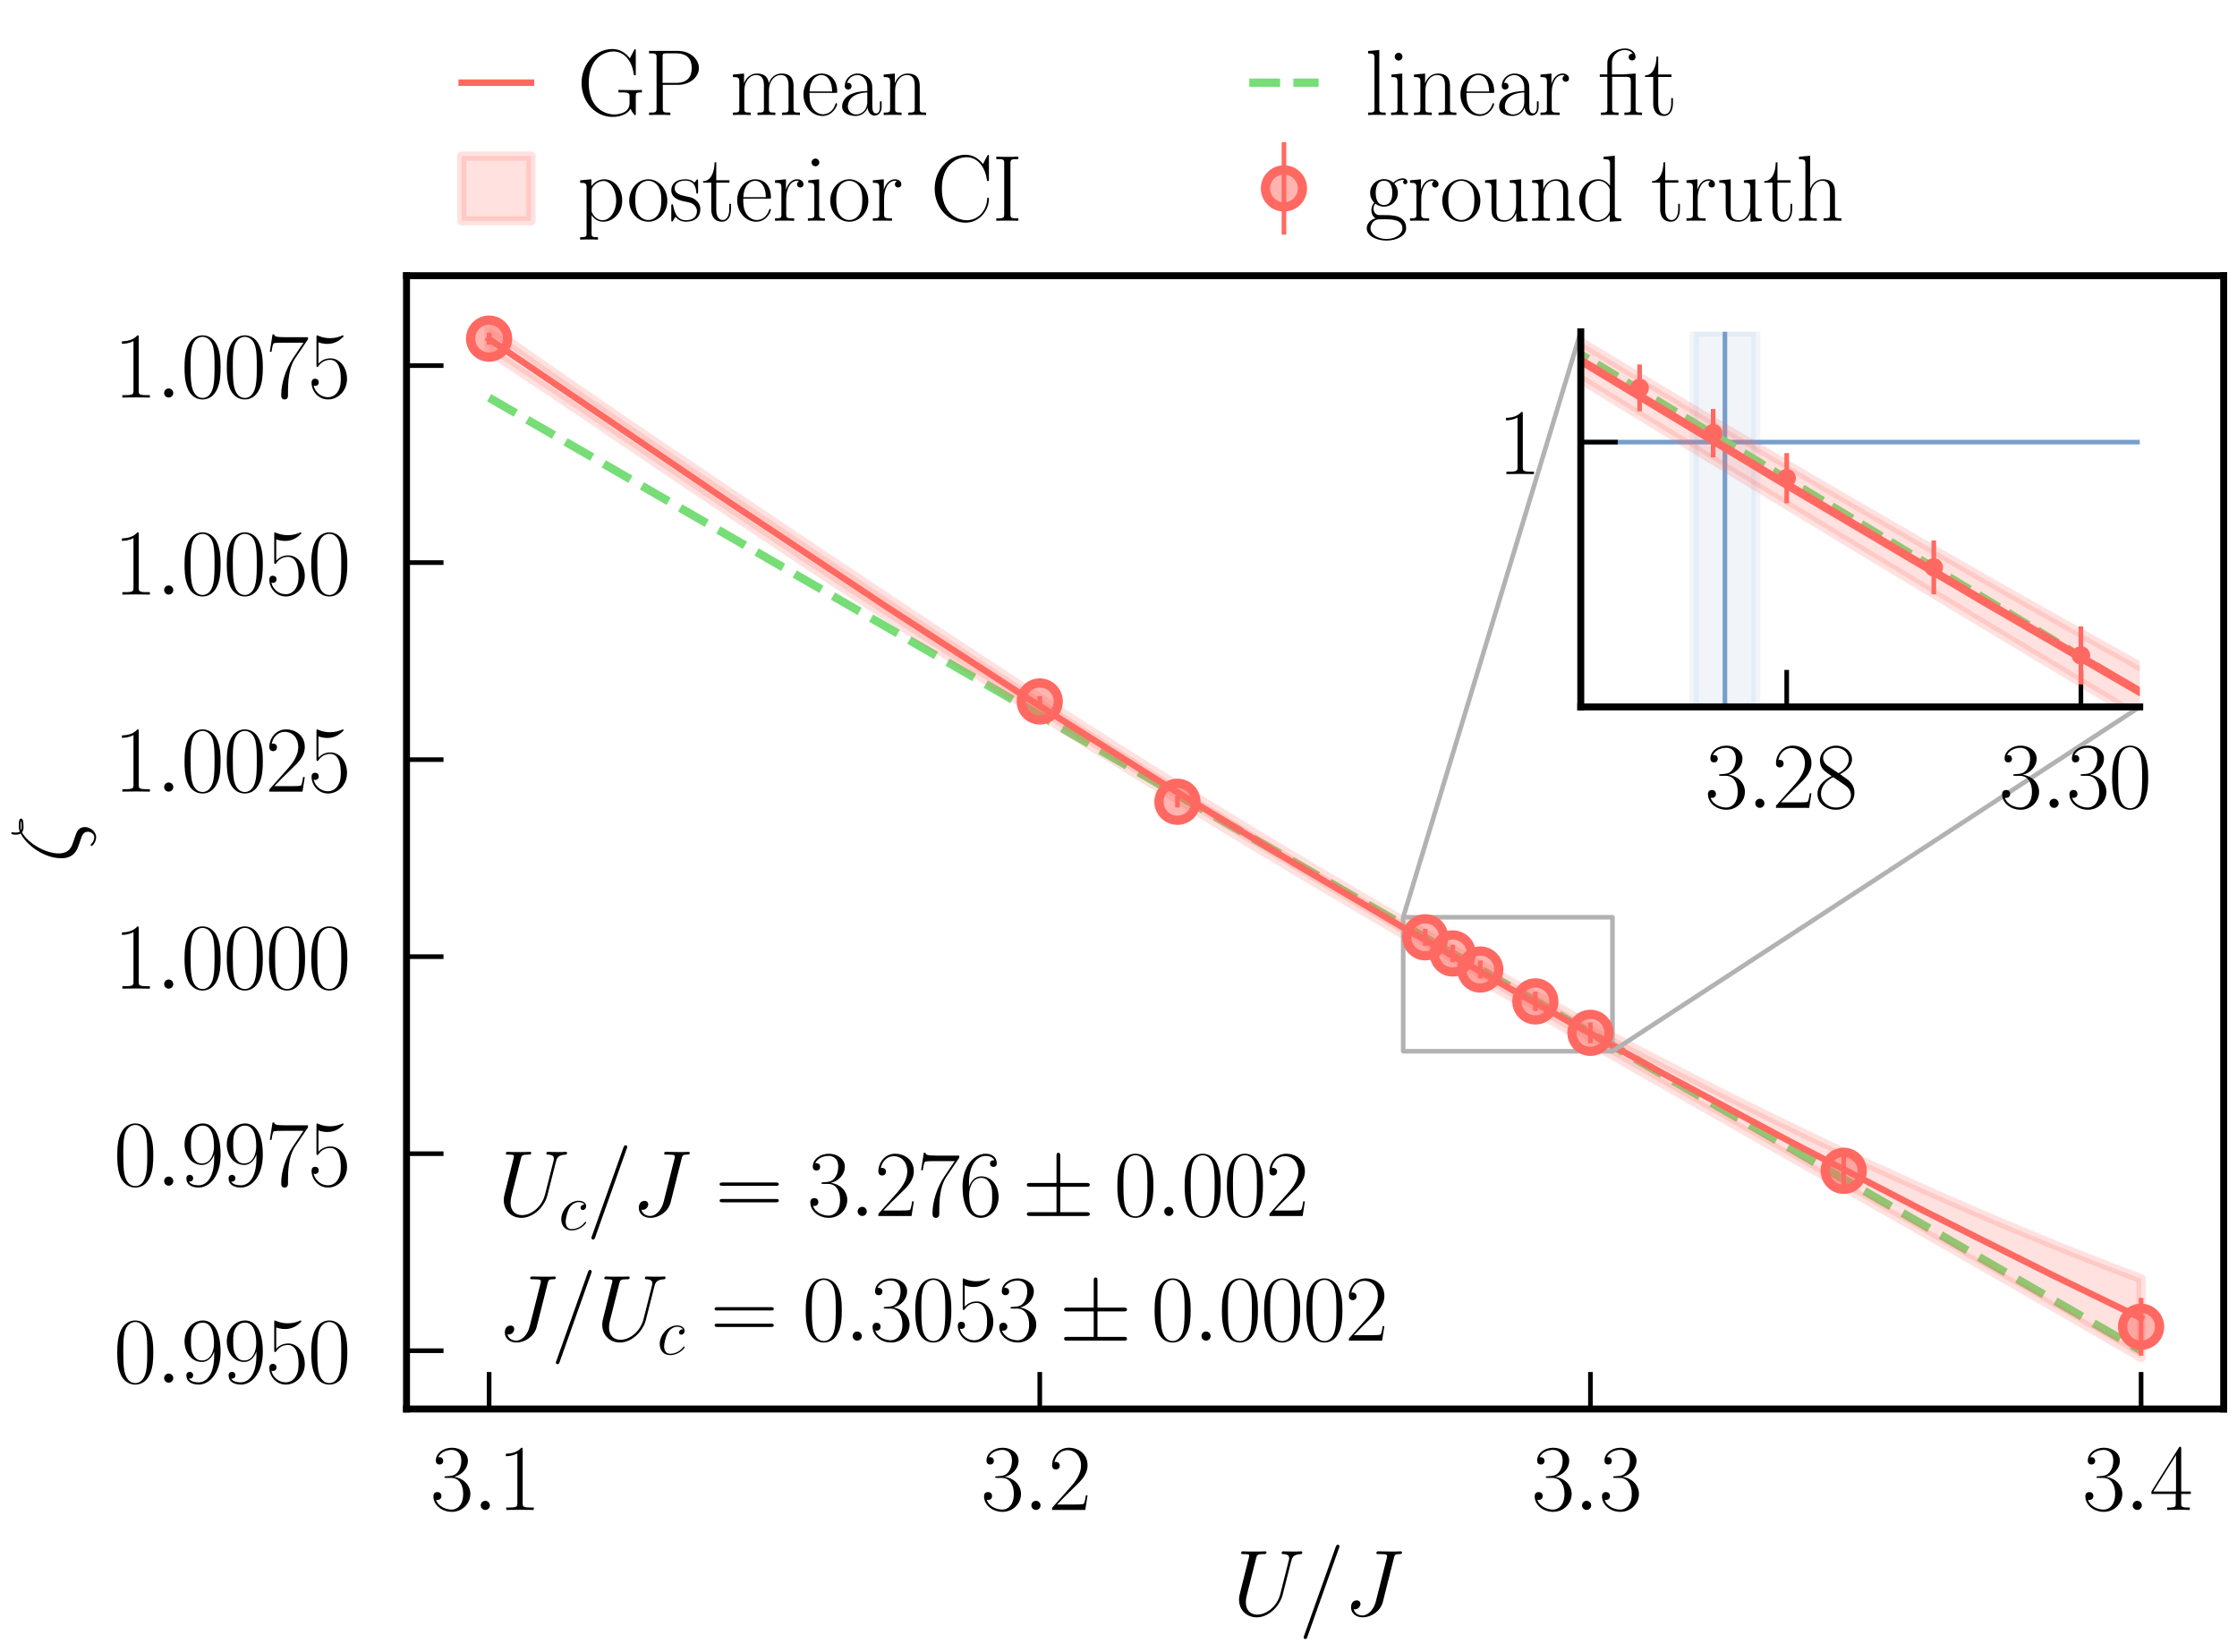 <?xml version="1.0" encoding="utf-8" standalone="no"?>
<!DOCTYPE svg PUBLIC "-//W3C//DTD SVG 1.1//EN"
  "http://www.w3.org/Graphics/SVG/1.1/DTD/svg11.dtd">
<svg xmlns:xlink="http://www.w3.org/1999/xlink" width="241.96pt" height="178.642pt" viewBox="0 0 241.96 178.642" xmlns="http://www.w3.org/2000/svg" version="1.1">
 <defs>
  <style type="text/css">*{stroke-linejoin: round; stroke-linecap: butt}</style>
 </defs>
 <g id="figure_1">
  <g id="patch_1">
   <path d="M 0 178.642 
L 241.96 178.642 
L 241.96 0 
L 0 0 
L 0 178.642 
z
" style="fill: none"/>
  </g>
  <g id="axes_1">
   <g id="patch_2">
    <path d="M 43.97 152.383 
L 240.52 152.383 
L 240.52 29.814 
L 43.97 29.814 
L 43.97 152.383 
z
" style="fill: none"/>
   </g>
   <g id="line2d_1">
    <path d="M 52.904 43.015 
L 231.586 146.069 
L 231.586 146.069 
" clip-path="url(#p982dcd746c)" style="fill: none; stroke-dasharray: 3.33,1.44; stroke-dashoffset: 0; stroke: #77dd77; stroke-width: 0.9"/>
   </g>
   <g id="PolyCollection_1">
    <defs>
     <path id="m4b03791275" d="M 52.904 -143.256 
L 52.904 -140.689 
L 53.261 -140.454 
L 53.619 -140.22 
L 53.976 -139.985 
L 54.333 -139.75 
L 54.691 -139.514 
L 55.048 -139.278 
L 55.405 -139.042 
L 55.763 -138.805 
L 56.12 -138.569 
L 56.478 -138.331 
L 56.835 -138.094 
L 57.192 -137.856 
L 57.55 -137.618 
L 57.907 -137.38 
L 58.264 -137.142 
L 58.622 -136.903 
L 58.979 -136.664 
L 59.337 -136.425 
L 59.694 -136.186 
L 60.051 -135.947 
L 60.408 -135.707 
L 60.766 -135.467 
L 61.123 -135.227 
L 61.481 -134.987 
L 61.838 -134.746 
L 62.195 -134.506 
L 62.553 -134.265 
L 62.91 -134.024 
L 63.267 -133.783 
L 63.625 -133.542 
L 63.982 -133.3 
L 64.34 -133.059 
L 64.697 -132.818 
L 65.054 -132.576 
L 65.412 -132.334 
L 65.769 -132.093 
L 66.126 -131.851 
L 66.484 -131.609 
L 66.841 -131.367 
L 67.198 -131.125 
L 67.556 -130.883 
L 67.913 -130.641 
L 68.271 -130.399 
L 68.628 -130.157 
L 68.985 -129.915 
L 69.343 -129.673 
L 69.7 -129.431 
L 70.057 -129.189 
L 70.415 -128.947 
L 70.772 -128.705 
L 71.13 -128.463 
L 71.487 -128.222 
L 71.844 -127.98 
L 72.202 -127.738 
L 72.559 -127.496 
L 72.916 -127.254 
L 73.274 -127.013 
L 73.631 -126.771 
L 73.988 -126.53 
L 74.346 -126.289 
L 74.703 -126.047 
L 75.06 -125.806 
L 75.418 -125.565 
L 75.775 -125.324 
L 76.133 -125.083 
L 76.49 -124.842 
L 76.847 -124.602 
L 77.205 -124.361 
L 77.562 -124.121 
L 77.919 -123.881 
L 78.277 -123.64 
L 78.634 -123.4 
L 78.992 -123.16 
L 79.349 -122.921 
L 79.706 -122.681 
L 80.064 -122.442 
L 80.421 -122.202 
L 80.778 -121.963 
L 81.136 -121.724 
L 81.493 -121.485 
L 81.85 -121.246 
L 82.208 -121.008 
L 82.565 -120.769 
L 82.923 -120.531 
L 83.28 -120.293 
L 83.637 -120.055 
L 83.995 -119.817 
L 84.352 -119.579 
L 84.709 -119.342 
L 85.067 -119.104 
L 85.424 -118.867 
L 85.781 -118.63 
L 86.139 -118.393 
L 86.496 -118.157 
L 86.853 -117.92 
L 87.211 -117.684 
L 87.568 -117.448 
L 87.926 -117.212 
L 88.283 -116.976 
L 88.64 -116.741 
L 88.998 -116.505 
L 89.355 -116.27 
L 89.712 -116.035 
L 90.07 -115.8 
L 90.427 -115.565 
L 90.785 -115.331 
L 91.142 -115.096 
L 91.499 -114.862 
L 91.857 -114.628 
L 92.214 -114.394 
L 92.571 -114.161 
L 92.929 -113.927 
L 93.286 -113.694 
L 93.644 -113.461 
L 94.001 -113.228 
L 94.358 -112.995 
L 94.715 -112.763 
L 95.073 -112.53 
L 95.43 -112.298 
L 95.788 -112.066 
L 96.145 -111.834 
L 96.502 -111.603 
L 96.86 -111.371 
L 97.217 -111.14 
L 97.574 -110.909 
L 97.932 -110.678 
L 98.289 -110.447 
L 98.647 -110.216 
L 99.004 -109.986 
L 99.361 -109.756 
L 99.719 -109.526 
L 100.076 -109.296 
L 100.433 -109.066 
L 100.791 -108.837 
L 101.148 -108.607 
L 101.505 -108.378 
L 101.863 -108.149 
L 102.22 -107.92 
L 102.578 -107.691 
L 102.935 -107.463 
L 103.292 -107.234 
L 103.65 -107.006 
L 104.007 -106.778 
L 104.364 -106.55 
L 104.722 -106.323 
L 105.079 -106.095 
L 105.437 -105.868 
L 105.794 -105.641 
L 106.151 -105.413 
L 106.509 -105.187 
L 106.866 -104.96 
L 107.223 -104.733 
L 107.581 -104.507 
L 107.938 -104.281 
L 108.295 -104.054 
L 108.653 -103.829 
L 109.01 -103.603 
L 109.367 -103.377 
L 109.725 -103.152 
L 110.082 -102.926 
L 110.44 -102.701 
L 110.797 -102.476 
L 111.154 -102.251 
L 111.512 -102.026 
L 111.869 -101.802 
L 112.226 -101.578 
L 112.584 -101.353 
L 112.941 -101.129 
L 113.299 -100.905 
L 113.656 -100.681 
L 114.013 -100.458 
L 114.371 -100.234 
L 114.728 -100.011 
L 115.085 -99.787 
L 115.443 -99.564 
L 115.8 -99.341 
L 116.157 -99.119 
L 116.515 -98.896 
L 116.872 -98.673 
L 117.229 -98.451 
L 117.587 -98.229 
L 117.944 -98.007 
L 118.302 -97.785 
L 118.659 -97.563 
L 119.016 -97.341 
L 119.374 -97.119 
L 119.731 -96.898 
L 120.088 -96.677 
L 120.446 -96.456 
L 120.803 -96.235 
L 121.161 -96.014 
L 121.518 -95.793 
L 121.875 -95.573 
L 122.233 -95.352 
L 122.59 -95.132 
L 122.947 -94.912 
L 123.305 -94.692 
L 123.662 -94.472 
L 124.019 -94.252 
L 124.377 -94.032 
L 124.734 -93.813 
L 125.092 -93.594 
L 125.449 -93.374 
L 125.806 -93.155 
L 126.164 -92.936 
L 126.521 -92.718 
L 126.878 -92.499 
L 127.236 -92.281 
L 127.593 -92.062 
L 127.951 -91.844 
L 128.308 -91.626 
L 128.665 -91.408 
L 129.022 -91.19 
L 129.38 -90.972 
L 129.737 -90.755 
L 130.095 -90.537 
L 130.452 -90.32 
L 130.809 -90.103 
L 131.167 -89.886 
L 131.524 -89.669 
L 131.881 -89.453 
L 132.239 -89.236 
L 132.596 -89.02 
L 132.954 -88.803 
L 133.311 -88.587 
L 133.668 -88.371 
L 134.026 -88.155 
L 134.383 -87.94 
L 134.74 -87.724 
L 135.098 -87.509 
L 135.455 -87.293 
L 135.813 -87.078 
L 136.17 -86.863 
L 136.527 -86.648 
L 136.885 -86.434 
L 137.242 -86.219 
L 137.599 -86.005 
L 137.957 -85.79 
L 138.314 -85.576 
L 138.671 -85.362 
L 139.029 -85.148 
L 139.386 -84.934 
L 139.744 -84.721 
L 140.101 -84.507 
L 140.458 -84.294 
L 140.816 -84.081 
L 141.173 -83.868 
L 141.53 -83.655 
L 141.888 -83.442 
L 142.245 -83.229 
L 142.602 -83.017 
L 142.96 -82.805 
L 143.317 -82.592 
L 143.674 -82.38 
L 144.032 -82.168 
L 144.389 -81.956 
L 144.747 -81.745 
L 145.104 -81.533 
L 145.461 -81.322 
L 145.819 -81.111 
L 146.176 -80.899 
L 146.533 -80.688 
L 146.891 -80.477 
L 147.248 -80.267 
L 147.606 -80.056 
L 147.963 -79.846 
L 148.32 -79.635 
L 148.678 -79.425 
L 149.035 -79.215 
L 149.392 -79.005 
L 149.75 -78.795 
L 150.107 -78.585 
L 150.464 -78.375 
L 150.822 -78.166 
L 151.179 -77.956 
L 151.536 -77.747 
L 151.894 -77.538 
L 152.251 -77.329 
L 152.609 -77.12 
L 152.966 -76.911 
L 153.323 -76.702 
L 153.681 -76.494 
L 154.038 -76.285 
L 154.395 -76.077 
L 154.753 -75.868 
L 155.11 -75.66 
L 155.468 -75.452 
L 155.825 -75.244 
L 156.182 -75.036 
L 156.54 -74.828 
L 156.897 -74.621 
L 157.254 -74.413 
L 157.612 -74.206 
L 157.969 -73.998 
L 158.326 -73.791 
L 158.684 -73.584 
L 159.041 -73.376 
L 159.399 -73.169 
L 159.756 -72.962 
L 160.113 -72.755 
L 160.471 -72.549 
L 160.828 -72.342 
L 161.185 -72.135 
L 161.543 -71.929 
L 161.9 -71.722 
L 162.258 -71.516 
L 162.615 -71.31 
L 162.972 -71.103 
L 163.329 -70.897 
L 163.687 -70.691 
L 164.044 -70.485 
L 164.402 -70.279 
L 164.759 -70.073 
L 165.116 -69.867 
L 165.474 -69.662 
L 165.831 -69.456 
L 166.188 -69.25 
L 166.546 -69.045 
L 166.903 -68.839 
L 167.261 -68.634 
L 167.618 -68.428 
L 167.975 -68.223 
L 168.333 -68.018 
L 168.69 -67.813 
L 169.047 -67.607 
L 169.405 -67.402 
L 169.762 -67.197 
L 170.12 -66.992 
L 170.477 -66.787 
L 170.834 -66.583 
L 171.192 -66.378 
L 171.549 -66.173 
L 171.906 -65.968 
L 172.264 -65.764 
L 172.621 -65.559 
L 172.978 -65.354 
L 173.336 -65.15 
L 173.693 -64.945 
L 174.05 -64.741 
L 174.408 -64.537 
L 174.765 -64.332 
L 175.123 -64.128 
L 175.48 -63.924 
L 175.837 -63.719 
L 176.195 -63.515 
L 176.552 -63.311 
L 176.909 -63.107 
L 177.267 -62.903 
L 177.624 -62.699 
L 177.981 -62.495 
L 178.339 -62.291 
L 178.696 -62.087 
L 179.054 -61.883 
L 179.411 -61.679 
L 179.768 -61.475 
L 180.126 -61.271 
L 180.483 -61.068 
L 180.84 -60.864 
L 181.198 -60.66 
L 181.555 -60.457 
L 181.913 -60.253 
L 182.27 -60.049 
L 182.627 -59.846 
L 182.985 -59.642 
L 183.342 -59.438 
L 183.699 -59.235 
L 184.057 -59.031 
L 184.414 -58.828 
L 184.772 -58.624 
L 185.129 -58.421 
L 185.486 -58.217 
L 185.843 -58.014 
L 186.201 -57.81 
L 186.558 -57.607 
L 186.916 -57.404 
L 187.273 -57.2 
L 187.63 -56.997 
L 187.988 -56.794 
L 188.345 -56.59 
L 188.702 -56.387 
L 189.06 -56.184 
L 189.417 -55.98 
L 189.775 -55.777 
L 190.132 -55.574 
L 190.489 -55.37 
L 190.847 -55.167 
L 191.204 -54.964 
L 191.561 -54.761 
L 191.919 -54.557 
L 192.276 -54.354 
L 192.633 -54.151 
L 192.991 -53.947 
L 193.348 -53.744 
L 193.706 -53.541 
L 194.063 -53.338 
L 194.42 -53.134 
L 194.778 -52.931 
L 195.135 -52.728 
L 195.492 -52.525 
L 195.85 -52.321 
L 196.207 -52.118 
L 196.565 -51.915 
L 196.922 -51.711 
L 197.279 -51.508 
L 197.637 -51.305 
L 197.994 -51.101 
L 198.351 -50.898 
L 198.709 -50.695 
L 199.066 -50.491 
L 199.423 -50.288 
L 199.781 -50.084 
L 200.138 -49.881 
L 200.495 -49.678 
L 200.853 -49.474 
L 201.21 -49.271 
L 201.568 -49.067 
L 201.925 -48.863 
L 202.282 -48.66 
L 202.64 -48.456 
L 202.997 -48.253 
L 203.354 -48.049 
L 203.712 -47.846 
L 204.069 -47.642 
L 204.427 -47.438 
L 204.784 -47.234 
L 205.141 -47.031 
L 205.499 -46.827 
L 205.856 -46.623 
L 206.213 -46.419 
L 206.571 -46.215 
L 206.928 -46.012 
L 207.285 -45.808 
L 207.643 -45.604 
L 208 -45.4 
L 208.357 -45.196 
L 208.715 -44.992 
L 209.072 -44.787 
L 209.43 -44.583 
L 209.787 -44.379 
L 210.144 -44.175 
L 210.502 -43.971 
L 210.859 -43.766 
L 211.216 -43.562 
L 211.574 -43.358 
L 211.931 -43.153 
L 212.288 -42.949 
L 212.646 -42.744 
L 213.003 -42.54 
L 213.361 -42.335 
L 213.718 -42.131 
L 214.075 -41.926 
L 214.433 -41.721 
L 214.79 -41.516 
L 215.147 -41.312 
L 215.505 -41.107 
L 215.862 -40.902 
L 216.22 -40.697 
L 216.577 -40.492 
L 216.934 -40.287 
L 217.292 -40.082 
L 217.649 -39.877 
L 218.006 -39.671 
L 218.364 -39.466 
L 218.721 -39.261 
L 219.079 -39.055 
L 219.436 -38.85 
L 219.793 -38.645 
L 220.15 -38.439 
L 220.508 -38.233 
L 220.865 -38.028 
L 221.223 -37.822 
L 221.58 -37.616 
L 221.937 -37.411 
L 222.295 -37.205 
L 222.652 -36.999 
L 223.009 -36.793 
L 223.367 -36.587 
L 223.724 -36.381 
L 224.082 -36.174 
L 224.439 -35.968 
L 224.796 -35.762 
L 225.154 -35.555 
L 225.511 -35.349 
L 225.868 -35.142 
L 226.226 -34.936 
L 226.583 -34.729 
L 226.94 -34.523 
L 227.298 -34.316 
L 227.655 -34.109 
L 228.013 -33.902 
L 228.37 -33.695 
L 228.727 -33.488 
L 229.085 -33.281 
L 229.442 -33.074 
L 229.799 -32.867 
L 230.157 -32.659 
L 230.514 -32.452 
L 230.871 -32.245 
L 231.229 -32.037 
L 231.586 -31.83 
L 231.586 -40.348 
L 231.586 -40.348 
L 231.229 -40.483 
L 230.871 -40.618 
L 230.514 -40.753 
L 230.157 -40.889 
L 229.799 -41.025 
L 229.442 -41.162 
L 229.085 -41.299 
L 228.727 -41.436 
L 228.37 -41.574 
L 228.013 -41.712 
L 227.655 -41.851 
L 227.298 -41.99 
L 226.94 -42.129 
L 226.583 -42.269 
L 226.226 -42.409 
L 225.868 -42.55 
L 225.511 -42.691 
L 225.154 -42.832 
L 224.796 -42.974 
L 224.439 -43.116 
L 224.082 -43.259 
L 223.724 -43.402 
L 223.367 -43.545 
L 223.009 -43.689 
L 222.652 -43.833 
L 222.295 -43.977 
L 221.937 -44.122 
L 221.58 -44.267 
L 221.223 -44.413 
L 220.865 -44.559 
L 220.508 -44.706 
L 220.15 -44.853 
L 219.793 -45 
L 219.436 -45.147 
L 219.079 -45.295 
L 218.721 -45.444 
L 218.364 -45.592 
L 218.006 -45.742 
L 217.649 -45.891 
L 217.292 -46.041 
L 216.934 -46.191 
L 216.577 -46.342 
L 216.22 -46.493 
L 215.862 -46.644 
L 215.505 -46.796 
L 215.147 -46.948 
L 214.79 -47.101 
L 214.433 -47.254 
L 214.075 -47.407 
L 213.718 -47.56 
L 213.361 -47.715 
L 213.003 -47.869 
L 212.646 -48.024 
L 212.288 -48.179 
L 211.931 -48.334 
L 211.574 -48.49 
L 211.216 -48.646 
L 210.859 -48.803 
L 210.502 -48.96 
L 210.144 -49.117 
L 209.787 -49.275 
L 209.43 -49.433 
L 209.072 -49.591 
L 208.715 -49.75 
L 208.357 -49.909 
L 208 -50.068 
L 207.643 -50.228 
L 207.285 -50.388 
L 206.928 -50.549 
L 206.571 -50.71 
L 206.213 -50.871 
L 205.856 -51.032 
L 205.499 -51.194 
L 205.141 -51.357 
L 204.784 -51.519 
L 204.427 -51.682 
L 204.069 -51.845 
L 203.712 -52.009 
L 203.354 -52.173 
L 202.997 -52.337 
L 202.64 -52.502 
L 202.282 -52.667 
L 201.925 -52.833 
L 201.568 -52.998 
L 201.21 -53.164 
L 200.853 -53.331 
L 200.495 -53.497 
L 200.138 -53.664 
L 199.781 -53.832 
L 199.423 -54 
L 199.066 -54.168 
L 198.709 -54.336 
L 198.351 -54.505 
L 197.994 -54.674 
L 197.637 -54.843 
L 197.279 -55.013 
L 196.922 -55.183 
L 196.565 -55.353 
L 196.207 -55.524 
L 195.85 -55.695 
L 195.492 -55.867 
L 195.135 -56.038 
L 194.778 -56.21 
L 194.42 -56.383 
L 194.063 -56.555 
L 193.706 -56.728 
L 193.348 -56.902 
L 192.991 -57.075 
L 192.633 -57.249 
L 192.276 -57.423 
L 191.919 -57.598 
L 191.561 -57.773 
L 191.204 -57.948 
L 190.847 -58.123 
L 190.489 -58.299 
L 190.132 -58.475 
L 189.775 -58.652 
L 189.417 -58.829 
L 189.06 -59.006 
L 188.702 -59.183 
L 188.345 -59.361 
L 187.988 -59.539 
L 187.63 -59.717 
L 187.273 -59.895 
L 186.916 -60.074 
L 186.558 -60.254 
L 186.201 -60.433 
L 185.843 -60.613 
L 185.486 -60.793 
L 185.129 -60.973 
L 184.772 -61.154 
L 184.414 -61.335 
L 184.057 -61.516 
L 183.699 -61.698 
L 183.342 -61.88 
L 182.985 -62.062 
L 182.627 -62.244 
L 182.27 -62.427 
L 181.913 -62.61 
L 181.555 -62.794 
L 181.198 -62.977 
L 180.84 -63.161 
L 180.483 -63.346 
L 180.126 -63.53 
L 179.768 -63.715 
L 179.411 -63.9 
L 179.054 -64.085 
L 178.696 -64.271 
L 178.339 -64.457 
L 177.981 -64.643 
L 177.624 -64.83 
L 177.267 -65.017 
L 176.909 -65.204 
L 176.552 -65.391 
L 176.195 -65.579 
L 175.837 -65.767 
L 175.48 -65.955 
L 175.123 -66.144 
L 174.765 -66.332 
L 174.408 -66.521 
L 174.05 -66.711 
L 173.693 -66.901 
L 173.336 -67.09 
L 172.978 -67.281 
L 172.621 -67.471 
L 172.264 -67.662 
L 171.906 -67.853 
L 171.549 -68.044 
L 171.192 -68.236 
L 170.834 -68.428 
L 170.477 -68.62 
L 170.12 -68.812 
L 169.762 -69.005 
L 169.405 -69.198 
L 169.047 -69.391 
L 168.69 -69.585 
L 168.333 -69.778 
L 167.975 -69.972 
L 167.618 -70.167 
L 167.261 -70.361 
L 166.903 -70.556 
L 166.546 -70.751 
L 166.188 -70.947 
L 165.831 -71.142 
L 165.474 -71.338 
L 165.116 -71.535 
L 164.759 -71.731 
L 164.402 -71.928 
L 164.044 -72.125 
L 163.687 -72.322 
L 163.329 -72.52 
L 162.972 -72.717 
L 162.615 -72.915 
L 162.258 -73.114 
L 161.9 -73.312 
L 161.543 -73.511 
L 161.185 -73.71 
L 160.828 -73.91 
L 160.471 -74.109 
L 160.113 -74.309 
L 159.756 -74.509 
L 159.399 -74.709 
L 159.041 -74.91 
L 158.684 -75.111 
L 158.326 -75.312 
L 157.969 -75.513 
L 157.612 -75.715 
L 157.254 -75.917 
L 156.897 -76.119 
L 156.54 -76.322 
L 156.182 -76.524 
L 155.825 -76.727 
L 155.468 -76.93 
L 155.11 -77.134 
L 154.753 -77.337 
L 154.395 -77.541 
L 154.038 -77.745 
L 153.681 -77.95 
L 153.323 -78.154 
L 152.966 -78.359 
L 152.609 -78.564 
L 152.251 -78.77 
L 151.894 -78.975 
L 151.536 -79.181 
L 151.179 -79.387 
L 150.822 -79.594 
L 150.464 -79.8 
L 150.107 -80.007 
L 149.75 -80.214 
L 149.392 -80.421 
L 149.035 -80.629 
L 148.678 -80.837 
L 148.32 -81.045 
L 147.963 -81.253 
L 147.606 -81.462 
L 147.248 -81.67 
L 146.891 -81.879 
L 146.533 -82.089 
L 146.176 -82.298 
L 145.819 -82.508 
L 145.461 -82.718 
L 145.104 -82.928 
L 144.747 -83.138 
L 144.389 -83.349 
L 144.032 -83.56 
L 143.674 -83.771 
L 143.317 -83.982 
L 142.96 -84.194 
L 142.602 -84.406 
L 142.245 -84.618 
L 141.888 -84.83 
L 141.53 -85.043 
L 141.173 -85.256 
L 140.816 -85.469 
L 140.458 -85.682 
L 140.101 -85.896 
L 139.744 -86.109 
L 139.386 -86.324 
L 139.029 -86.538 
L 138.671 -86.752 
L 138.314 -86.967 
L 137.957 -87.182 
L 137.599 -87.397 
L 137.242 -87.613 
L 136.885 -87.828 
L 136.527 -88.044 
L 136.17 -88.26 
L 135.813 -88.477 
L 135.455 -88.694 
L 135.098 -88.911 
L 134.74 -89.128 
L 134.383 -89.345 
L 134.026 -89.563 
L 133.668 -89.781 
L 133.311 -89.999 
L 132.954 -90.217 
L 132.596 -90.436 
L 132.239 -90.655 
L 131.881 -90.874 
L 131.524 -91.093 
L 131.167 -91.313 
L 130.809 -91.532 
L 130.452 -91.752 
L 130.095 -91.973 
L 129.737 -92.193 
L 129.38 -92.414 
L 129.022 -92.635 
L 128.665 -92.857 
L 128.308 -93.078 
L 127.951 -93.3 
L 127.593 -93.522 
L 127.236 -93.744 
L 126.878 -93.967 
L 126.521 -94.189 
L 126.164 -94.412 
L 125.806 -94.636 
L 125.449 -94.859 
L 125.092 -95.083 
L 124.734 -95.307 
L 124.377 -95.531 
L 124.019 -95.755 
L 123.662 -95.98 
L 123.305 -96.205 
L 122.947 -96.43 
L 122.59 -96.655 
L 122.233 -96.881 
L 121.875 -97.107 
L 121.518 -97.333 
L 121.161 -97.559 
L 120.803 -97.786 
L 120.446 -98.012 
L 120.088 -98.239 
L 119.731 -98.466 
L 119.374 -98.694 
L 119.016 -98.921 
L 118.659 -99.149 
L 118.302 -99.377 
L 117.944 -99.606 
L 117.587 -99.834 
L 117.229 -100.063 
L 116.872 -100.292 
L 116.515 -100.521 
L 116.157 -100.75 
L 115.8 -100.979 
L 115.443 -101.209 
L 115.085 -101.439 
L 114.728 -101.669 
L 114.371 -101.9 
L 114.013 -102.13 
L 113.656 -102.361 
L 113.299 -102.592 
L 112.941 -102.823 
L 112.584 -103.054 
L 112.226 -103.286 
L 111.869 -103.517 
L 111.512 -103.749 
L 111.154 -103.981 
L 110.797 -104.213 
L 110.44 -104.446 
L 110.082 -104.678 
L 109.725 -104.911 
L 109.367 -105.144 
L 109.01 -105.377 
L 108.653 -105.61 
L 108.295 -105.843 
L 107.938 -106.077 
L 107.581 -106.311 
L 107.223 -106.545 
L 106.866 -106.779 
L 106.509 -107.013 
L 106.151 -107.247 
L 105.794 -107.482 
L 105.437 -107.716 
L 105.079 -107.951 
L 104.722 -108.186 
L 104.364 -108.421 
L 104.007 -108.656 
L 103.65 -108.891 
L 103.292 -109.127 
L 102.935 -109.362 
L 102.578 -109.598 
L 102.22 -109.834 
L 101.863 -110.07 
L 101.505 -110.306 
L 101.148 -110.542 
L 100.791 -110.778 
L 100.433 -111.015 
L 100.076 -111.251 
L 99.719 -111.488 
L 99.361 -111.724 
L 99.004 -111.961 
L 98.647 -112.198 
L 98.289 -112.435 
L 97.932 -112.672 
L 97.574 -112.91 
L 97.217 -113.147 
L 96.86 -113.384 
L 96.502 -113.622 
L 96.145 -113.859 
L 95.788 -114.097 
L 95.43 -114.335 
L 95.073 -114.573 
L 94.715 -114.811 
L 94.358 -115.048 
L 94.001 -115.287 
L 93.644 -115.525 
L 93.286 -115.763 
L 92.929 -116.001 
L 92.571 -116.24 
L 92.214 -116.478 
L 91.857 -116.717 
L 91.499 -116.955 
L 91.142 -117.194 
L 90.785 -117.432 
L 90.427 -117.671 
L 90.07 -117.91 
L 89.712 -118.149 
L 89.355 -118.388 
L 88.998 -118.627 
L 88.64 -118.866 
L 88.283 -119.105 
L 87.926 -119.344 
L 87.568 -119.583 
L 87.211 -119.823 
L 86.853 -120.062 
L 86.496 -120.301 
L 86.139 -120.541 
L 85.781 -120.78 
L 85.424 -121.02 
L 85.067 -121.259 
L 84.709 -121.499 
L 84.352 -121.738 
L 83.995 -121.978 
L 83.637 -122.218 
L 83.28 -122.457 
L 82.923 -122.697 
L 82.565 -122.937 
L 82.208 -123.177 
L 81.85 -123.417 
L 81.493 -123.657 
L 81.136 -123.897 
L 80.778 -124.137 
L 80.421 -124.377 
L 80.064 -124.617 
L 79.706 -124.858 
L 79.349 -125.098 
L 78.992 -125.338 
L 78.634 -125.579 
L 78.277 -125.819 
L 77.919 -126.06 
L 77.562 -126.3 
L 77.205 -126.541 
L 76.847 -126.781 
L 76.49 -127.022 
L 76.133 -127.263 
L 75.775 -127.504 
L 75.418 -127.745 
L 75.06 -127.986 
L 74.703 -128.227 
L 74.346 -128.468 
L 73.988 -128.709 
L 73.631 -128.95 
L 73.274 -129.192 
L 72.916 -129.433 
L 72.559 -129.675 
L 72.202 -129.916 
L 71.844 -130.158 
L 71.487 -130.4 
L 71.13 -130.642 
L 70.772 -130.884 
L 70.415 -131.126 
L 70.057 -131.369 
L 69.7 -131.611 
L 69.343 -131.854 
L 68.985 -132.096 
L 68.628 -132.339 
L 68.271 -132.582 
L 67.913 -132.825 
L 67.556 -133.068 
L 67.198 -133.312 
L 66.841 -133.555 
L 66.484 -133.799 
L 66.126 -134.043 
L 65.769 -134.287 
L 65.412 -134.532 
L 65.054 -134.776 
L 64.697 -135.021 
L 64.34 -135.266 
L 63.982 -135.511 
L 63.625 -135.756 
L 63.267 -136.002 
L 62.91 -136.248 
L 62.553 -136.494 
L 62.195 -136.74 
L 61.838 -136.987 
L 61.481 -137.234 
L 61.123 -137.481 
L 60.766 -137.728 
L 60.408 -137.976 
L 60.051 -138.224 
L 59.694 -138.473 
L 59.337 -138.721 
L 58.979 -138.97 
L 58.622 -139.219 
L 58.264 -139.469 
L 57.907 -139.719 
L 57.55 -139.969 
L 57.192 -140.22 
L 56.835 -140.471 
L 56.478 -140.722 
L 56.12 -140.974 
L 55.763 -141.226 
L 55.405 -141.478 
L 55.048 -141.731 
L 54.691 -141.984 
L 54.333 -142.238 
L 53.976 -142.492 
L 53.619 -142.746 
L 53.261 -143.001 
L 52.904 -143.256 
z
" style="stroke: #ff6961; stroke-opacity: 0.2"/>
    </defs>
    <g clip-path="url(#p982dcd746c)">
     <use xlink:href="#m4b03791275" x="0" y="178.642" style="fill: #ff6961; fill-opacity: 0.2; stroke: #ff6961; stroke-opacity: 0.2"/>
    </g>
   </g>
   <g id="patch_3">
    <path d="M 151.775 113.691 
L 174.408 113.691 
L 174.408 99.201 
L 151.775 99.201 
L 151.775 113.691 
z
" clip-path="url(#p982dcd746c)" style="fill: none; stroke: #b2b2b2; stroke-width: 0.5"/>
   </g>
   <g id="matplotlib.axis_1">
    <g id="xtick_1">
     <g id="line2d_2">
      <defs>
       <path id="m6f65f7d796" d="M 0 0 
L 0 -4 
" style="stroke: #000000; stroke-width: 0.5"/>
      </defs>
      <g>
       <use xlink:href="#m6f65f7d796" x="52.904" y="152.383" style="stroke: #000000; stroke-width: 0.5"/>
      </g>
     </g>
     <g id="text_1">
      <!-- $\mathdefault{3.1}$ -->
      <g transform="translate(46.539 163.302) scale(0.1 -0.1)">
       <defs>
        <path id="CMR17-33" d="M 1414 2176 
C 1984 2176 2234 1673 2234 1094 
C 2234 322 1824 25 1453 25 
C 1114 25 563 193 390 691 
C 422 678 454 678 486 678 
C 640 678 755 780 755 947 
C 755 1132 614 1216 486 1216 
C 378 1216 211 1164 211 927 
C 211 335 787 -128 1466 -128 
C 2176 -128 2720 432 2720 1087 
C 2720 1718 2208 2176 1600 2246 
C 2086 2347 2554 2776 2554 3353 
C 2554 3856 2048 4224 1472 4224 
C 890 4224 378 3862 378 3347 
C 378 3123 544 3084 627 3084 
C 762 3084 877 3167 877 3334 
C 877 3500 762 3584 627 3584 
C 602 3584 570 3584 544 3571 
C 730 3999 1235 4076 1459 4076 
C 1683 4076 2106 3966 2106 3347 
C 2106 3167 2080 2851 1862 2574 
C 1670 2329 1453 2316 1242 2297 
C 1210 2297 1062 2284 1037 2284 
C 992 2278 966 2272 966 2227 
C 966 2182 973 2176 1101 2176 
L 1414 2176 
z
" transform="scale(0.016)"/>
        <path id="CMMI12-3a" d="M 1178 307 
C 1178 492 1024 620 870 620 
C 685 620 557 467 557 313 
C 557 128 710 0 864 0 
C 1050 0 1178 153 1178 307 
z
" transform="scale(0.016)"/>
        <path id="CMR17-31" d="M 1702 4083 
C 1702 4217 1696 4224 1606 4224 
C 1357 3927 979 3833 621 3820 
C 602 3820 570 3820 563 3808 
C 557 3795 557 3782 557 3648 
C 755 3648 1088 3686 1344 3839 
L 1344 467 
C 1344 243 1331 166 781 166 
L 589 166 
L 589 0 
C 896 6 1216 12 1523 12 
C 1830 12 2150 6 2458 0 
L 2458 166 
L 2266 166 
C 1715 166 1702 236 1702 467 
L 1702 4083 
z
" transform="scale(0.016)"/>
       </defs>
       <use xlink:href="#CMR17-33" transform="scale(0.996)"/>
       <use xlink:href="#CMMI12-3a" transform="translate(45.69 0) scale(0.996)"/>
       <use xlink:href="#CMR17-31" transform="translate(72.788 0) scale(0.996)"/>
      </g>
     </g>
    </g>
    <g id="xtick_2">
     <g id="line2d_3">
      <g>
       <use xlink:href="#m6f65f7d796" x="112.465" y="152.383" style="stroke: #000000; stroke-width: 0.5"/>
      </g>
     </g>
     <g id="text_2">
      <!-- $\mathdefault{3.2}$ -->
      <g transform="translate(106.1 163.302) scale(0.1 -0.1)">
       <defs>
        <path id="CMR17-32" d="M 2669 990 
L 2554 990 
C 2490 537 2438 460 2413 422 
C 2381 371 1920 371 1830 371 
L 602 371 
C 832 620 1280 1073 1824 1596 
C 2214 1966 2669 2400 2669 3033 
C 2669 3788 2067 4224 1395 4224 
C 691 4224 262 3603 262 3027 
C 262 2777 448 2745 525 2745 
C 589 2745 781 2783 781 3007 
C 781 3206 614 3264 525 3264 
C 486 3264 448 3257 422 3244 
C 544 3788 915 4057 1306 4057 
C 1862 4057 2227 3616 2227 3033 
C 2227 2477 1901 1998 1536 1583 
L 262 147 
L 262 0 
L 2515 0 
L 2669 990 
z
" transform="scale(0.016)"/>
       </defs>
       <use xlink:href="#CMR17-33" transform="scale(0.996)"/>
       <use xlink:href="#CMMI12-3a" transform="translate(45.69 0) scale(0.996)"/>
       <use xlink:href="#CMR17-32" transform="translate(72.788 0) scale(0.996)"/>
      </g>
     </g>
    </g>
    <g id="xtick_3">
     <g id="line2d_4">
      <g>
       <use xlink:href="#m6f65f7d796" x="172.025" y="152.383" style="stroke: #000000; stroke-width: 0.5"/>
      </g>
     </g>
     <g id="text_3">
      <!-- $\mathdefault{3.3}$ -->
      <g transform="translate(165.66 163.302) scale(0.1 -0.1)">
       <use xlink:href="#CMR17-33" transform="scale(0.996)"/>
       <use xlink:href="#CMMI12-3a" transform="translate(45.69 0) scale(0.996)"/>
       <use xlink:href="#CMR17-33" transform="translate(72.788 0) scale(0.996)"/>
      </g>
     </g>
    </g>
    <g id="xtick_4">
     <g id="line2d_5">
      <g>
       <use xlink:href="#m6f65f7d796" x="231.586" y="152.383" style="stroke: #000000; stroke-width: 0.5"/>
      </g>
     </g>
     <g id="text_4">
      <!-- $\mathdefault{3.4}$ -->
      <g transform="translate(225.221 163.302) scale(0.1 -0.1)">
       <defs>
        <path id="CMR17-34" d="M 2150 4147 
C 2150 4281 2144 4288 2029 4288 
L 128 1254 
L 128 1088 
L 1779 1088 
L 1779 460 
C 1779 230 1766 166 1318 166 
L 1197 166 
L 1197 0 
C 1402 12 1747 12 1965 12 
C 2182 12 2528 12 2733 0 
L 2733 166 
L 2611 166 
C 2163 166 2150 230 2150 460 
L 2150 1088 
L 2803 1088 
L 2803 1254 
L 2150 1254 
L 2150 4147 
z
M 1798 3723 
L 1798 1254 
L 256 1254 
L 1798 3723 
z
" transform="scale(0.016)"/>
       </defs>
       <use xlink:href="#CMR17-33" transform="scale(0.996)"/>
       <use xlink:href="#CMMI12-3a" transform="translate(45.69 0) scale(0.996)"/>
       <use xlink:href="#CMR17-34" transform="translate(72.788 0) scale(0.996)"/>
      </g>
     </g>
    </g>
    <g id="text_5">
     <!-- $U/J$ -->
     <g transform="translate(133.325 174.711) scale(0.1 -0.1)">
      <defs>
       <path id="CMMI12-55" d="M 3238 1469 
C 3014 579 2272 57 1670 57 
C 1210 57 896 362 896 890 
C 896 916 896 1107 966 1386 
L 1594 3886 
C 1651 4102 1664 4166 2118 4166 
C 2234 4166 2298 4166 2298 4281 
C 2298 4352 2240 4352 2202 4352 
C 2086 4352 1952 4339 1830 4339 
L 1075 4339 
C 954 4339 819 4352 698 4352 
C 653 4352 576 4352 576 4230 
C 576 4166 621 4166 742 4166 
C 1126 4166 1126 4115 1126 4045 
C 1126 4007 1082 3822 1050 3714 
L 493 1488 
C 474 1418 435 1246 435 1075 
C 435 375 941 -128 1638 -128 
C 2285 -128 3002 381 3328 1189 
C 3373 1297 3430 1520 3469 1692 
C 3533 1921 3667 2480 3712 2646 
L 3955 3600 
C 4038 3931 4090 4140 4653 4166 
C 4704 4172 4730 4223 4730 4281 
C 4730 4352 4672 4352 4646 4352 
C 4557 4352 4442 4339 4352 4339 
L 4051 4339 
C 3654 4339 3450 4352 3443 4352 
C 3405 4352 3328 4352 3328 4230 
C 3328 4166 3379 4166 3424 4166 
C 3808 4153 3834 4007 3834 3892 
C 3834 3835 3834 3816 3808 3727 
L 3238 1469 
z
" transform="scale(0.016)"/>
       <path id="CMMI12-3d" d="M 2746 4563 
C 2746 4569 2784 4665 2784 4678 
C 2784 4755 2720 4800 2669 4800 
C 2637 4800 2579 4800 2528 4659 
L 384 -1364 
C 384 -1370 346 -1466 346 -1479 
C 346 -1556 410 -1600 461 -1600 
C 499 -1600 557 -1594 602 -1460 
L 2746 4563 
z
" transform="scale(0.016)"/>
       <path id="CMMI12-4a" d="M 3418 3911 
C 3469 4102 3482 4166 3795 4166 
C 3898 4166 3962 4166 3962 4281 
C 3962 4352 3904 4352 3878 4352 
C 3770 4352 3648 4339 3533 4339 
L 3181 4339 
C 2912 4339 2630 4352 2362 4352 
C 2304 4352 2227 4352 2227 4236 
C 2227 4172 2278 4172 2278 4166 
L 2438 4166 
C 2950 4166 2950 4115 2950 4019 
C 2950 4013 2950 3968 2925 3866 
L 2189 953 
C 2022 304 1594 0 1286 0 
C 1069 0 762 99 685 428 
C 710 422 742 415 768 415 
C 979 415 1146 601 1146 787 
C 1146 889 1082 1024 890 1024 
C 774 1024 506 959 506 543 
C 506 149 838 -128 1299 -128 
C 1882 -128 2509 304 2662 908 
L 3418 3911 
z
" transform="scale(0.016)"/>
      </defs>
      <use xlink:href="#CMMI12-55" transform="scale(0.996)"/>
      <use xlink:href="#CMMI12-3d" transform="translate(71.239 0) scale(0.996)"/>
      <use xlink:href="#CMMI12-4a" transform="translate(120.014 0) scale(0.996)"/>
     </g>
    </g>
   </g>
   <g id="matplotlib.axis_2">
    <g id="ytick_1">
     <g id="line2d_6">
      <defs>
       <path id="m0815ca19e8" d="M 0 0 
L 4 0 
" style="stroke: #000000; stroke-width: 0.5"/>
      </defs>
      <g>
       <use xlink:href="#m0815ca19e8" x="43.97" y="146.08" style="stroke: #000000; stroke-width: 0.5"/>
      </g>
     </g>
     <g id="text_6">
      <!-- $\mathdefault{0.9950}$ -->
      <g transform="translate(12.296 149.539) scale(0.1 -0.1)">
       <defs>
        <path id="CMR17-30" d="M 2688 2038 
C 2688 2430 2682 3099 2413 3613 
C 2176 4063 1798 4224 1466 4224 
C 1158 4224 768 4082 525 3620 
C 269 3137 243 2539 243 2038 
C 243 1671 250 1112 448 623 
C 723 -39 1216 -128 1466 -128 
C 1760 -128 2208 -7 2470 604 
C 2662 1048 2688 1568 2688 2038 
z
M 1466 -26 
C 1056 -26 813 328 723 816 
C 653 1196 653 1749 653 2109 
C 653 2604 653 3015 736 3407 
C 858 3954 1216 4121 1466 4121 
C 1728 4121 2067 3947 2189 3420 
C 2272 3054 2278 2623 2278 2109 
C 2278 1691 2278 1176 2202 797 
C 2067 96 1690 -26 1466 -26 
z
" transform="scale(0.016)"/>
        <path id="CMR17-39" d="M 2253 1871 
C 2253 448 1670 25 1190 25 
C 1043 25 685 43 538 281 
C 704 256 826 345 826 505 
C 826 678 685 736 595 736 
C 538 736 365 710 365 492 
C 365 68 742 -128 1203 -128 
C 1939 -128 2688 665 2688 2090 
C 2688 3857 1971 4224 1485 4224 
C 851 4224 243 3664 243 2800 
C 243 2000 762 1408 1414 1408 
C 1952 1408 2189 1910 2253 2122 
L 2253 1871 
z
M 1427 1510 
C 1254 1510 1011 1542 813 1929 
C 678 2181 678 2477 678 2793 
C 678 3174 678 3438 858 3722 
C 947 3857 1114 4076 1485 4076 
C 2240 4076 2240 2909 2240 2651 
C 2240 2193 2035 1510 1427 1510 
z
" transform="scale(0.016)"/>
        <path id="CMR17-35" d="M 730 3750 
C 794 3724 1056 3641 1325 3641 
C 1920 3641 2246 3961 2432 4140 
C 2432 4191 2432 4224 2394 4224 
C 2387 4224 2374 4224 2323 4198 
C 2099 4102 1837 4032 1517 4032 
C 1325 4032 1037 4055 723 4191 
C 653 4224 640 4224 634 4224 
C 602 4224 595 4217 595 4090 
L 595 2231 
C 595 2113 595 2080 659 2080 
C 691 2080 704 2093 736 2139 
C 941 2435 1222 2560 1542 2560 
C 1766 2560 2246 2415 2246 1293 
C 2246 1087 2246 716 2054 422 
C 1894 159 1645 25 1370 25 
C 947 25 518 319 403 812 
C 429 806 480 793 506 793 
C 589 793 749 838 749 1036 
C 749 1209 627 1280 506 1280 
C 358 1280 262 1190 262 1011 
C 262 454 704 -128 1382 -128 
C 2042 -128 2669 441 2669 1267 
C 2669 2054 2170 2662 1549 2662 
C 1222 2662 947 2540 730 2304 
L 730 3750 
z
" transform="scale(0.016)"/>
       </defs>
       <use xlink:href="#CMR17-30" transform="scale(0.996)"/>
       <use xlink:href="#CMMI12-3a" transform="translate(45.69 0) scale(0.996)"/>
       <use xlink:href="#CMR17-39" transform="translate(72.788 0) scale(0.996)"/>
       <use xlink:href="#CMR17-39" transform="translate(118.478 0) scale(0.996)"/>
       <use xlink:href="#CMR17-35" transform="translate(164.169 0) scale(0.996)"/>
       <use xlink:href="#CMR17-30" transform="translate(209.859 0) scale(0.996)"/>
      </g>
     </g>
    </g>
    <g id="ytick_2">
     <g id="line2d_7">
      <g>
       <use xlink:href="#m0815ca19e8" x="43.97" y="124.772" style="stroke: #000000; stroke-width: 0.5"/>
      </g>
     </g>
     <g id="text_7">
      <!-- $\mathdefault{0.9975}$ -->
      <g transform="translate(12.296 128.231) scale(0.1 -0.1)">
       <defs>
        <path id="CMR17-37" d="M 2886 3955 
L 2886 4096 
L 1382 4096 
C 634 4096 621 4166 595 4288 
L 480 4288 
L 294 3104 
L 410 3104 
C 429 3226 474 3552 550 3673 
C 589 3724 1062 3724 1171 3724 
L 2579 3724 
L 1869 2670 
C 1395 1961 1069 1003 1069 166 
C 1069 89 1069 -128 1299 -128 
C 1530 -128 1530 89 1530 172 
L 1530 466 
C 1530 1514 1709 2204 2003 2644 
L 2886 3955 
z
" transform="scale(0.016)"/>
       </defs>
       <use xlink:href="#CMR17-30" transform="scale(0.996)"/>
       <use xlink:href="#CMMI12-3a" transform="translate(45.69 0) scale(0.996)"/>
       <use xlink:href="#CMR17-39" transform="translate(72.788 0) scale(0.996)"/>
       <use xlink:href="#CMR17-39" transform="translate(118.478 0) scale(0.996)"/>
       <use xlink:href="#CMR17-37" transform="translate(164.169 0) scale(0.996)"/>
       <use xlink:href="#CMR17-35" transform="translate(209.859 0) scale(0.996)"/>
      </g>
     </g>
    </g>
    <g id="ytick_3">
     <g id="line2d_8">
      <g>
       <use xlink:href="#m0815ca19e8" x="43.97" y="103.463" style="stroke: #000000; stroke-width: 0.5"/>
      </g>
     </g>
     <g id="text_8">
      <!-- $\mathdefault{1.0000}$ -->
      <g transform="translate(12.296 106.922) scale(0.1 -0.1)">
       <use xlink:href="#CMR17-31" transform="scale(0.996)"/>
       <use xlink:href="#CMMI12-3a" transform="translate(45.69 0) scale(0.996)"/>
       <use xlink:href="#CMR17-30" transform="translate(72.788 0) scale(0.996)"/>
       <use xlink:href="#CMR17-30" transform="translate(118.478 0) scale(0.996)"/>
       <use xlink:href="#CMR17-30" transform="translate(164.169 0) scale(0.996)"/>
       <use xlink:href="#CMR17-30" transform="translate(209.859 0) scale(0.996)"/>
      </g>
     </g>
    </g>
    <g id="ytick_4">
     <g id="line2d_9">
      <g>
       <use xlink:href="#m0815ca19e8" x="43.97" y="82.155" style="stroke: #000000; stroke-width: 0.5"/>
      </g>
     </g>
     <g id="text_9">
      <!-- $\mathdefault{1.0025}$ -->
      <g transform="translate(12.296 85.614) scale(0.1 -0.1)">
       <use xlink:href="#CMR17-31" transform="scale(0.996)"/>
       <use xlink:href="#CMMI12-3a" transform="translate(45.69 0) scale(0.996)"/>
       <use xlink:href="#CMR17-30" transform="translate(72.788 0) scale(0.996)"/>
       <use xlink:href="#CMR17-30" transform="translate(118.478 0) scale(0.996)"/>
       <use xlink:href="#CMR17-32" transform="translate(164.169 0) scale(0.996)"/>
       <use xlink:href="#CMR17-35" transform="translate(209.859 0) scale(0.996)"/>
      </g>
     </g>
    </g>
    <g id="ytick_5">
     <g id="line2d_10">
      <g>
       <use xlink:href="#m0815ca19e8" x="43.97" y="60.846" style="stroke: #000000; stroke-width: 0.5"/>
      </g>
     </g>
     <g id="text_10">
      <!-- $\mathdefault{1.0050}$ -->
      <g transform="translate(12.296 64.305) scale(0.1 -0.1)">
       <use xlink:href="#CMR17-31" transform="scale(0.996)"/>
       <use xlink:href="#CMMI12-3a" transform="translate(45.69 0) scale(0.996)"/>
       <use xlink:href="#CMR17-30" transform="translate(72.788 0) scale(0.996)"/>
       <use xlink:href="#CMR17-30" transform="translate(118.478 0) scale(0.996)"/>
       <use xlink:href="#CMR17-35" transform="translate(164.169 0) scale(0.996)"/>
       <use xlink:href="#CMR17-30" transform="translate(209.859 0) scale(0.996)"/>
      </g>
     </g>
    </g>
    <g id="ytick_6">
     <g id="line2d_11">
      <g>
       <use xlink:href="#m0815ca19e8" x="43.97" y="39.538" style="stroke: #000000; stroke-width: 0.5"/>
      </g>
     </g>
     <g id="text_11">
      <!-- $\mathdefault{1.0075}$ -->
      <g transform="translate(12.296 42.997) scale(0.1 -0.1)">
       <use xlink:href="#CMR17-31" transform="scale(0.996)"/>
       <use xlink:href="#CMMI12-3a" transform="translate(45.69 0) scale(0.996)"/>
       <use xlink:href="#CMR17-30" transform="translate(72.788 0) scale(0.996)"/>
       <use xlink:href="#CMR17-30" transform="translate(118.478 0) scale(0.996)"/>
       <use xlink:href="#CMR17-37" transform="translate(164.169 0) scale(0.996)"/>
       <use xlink:href="#CMR17-35" transform="translate(209.859 0) scale(0.996)"/>
      </g>
     </g>
    </g>
    <g id="text_12">
     <!-- $\zeta$ -->
     <g transform="translate(8.358 93.278) rotate(-90) scale(0.1 -0.1)">
      <defs>
       <path id="CMMI12-10" d="M 1210 339 
C 832 486 614 774 614 1254 
C 614 2131 1261 3302 2048 3756 
C 2163 3648 2310 3648 2432 3648 
C 2592 3648 2982 3648 2982 3817 
C 2982 3961 2694 3968 2490 3968 
C 2362 3968 2253 3968 2086 3897 
C 2048 3981 2029 4077 2029 4180 
C 2029 4303 2054 4396 2054 4415 
C 2054 4454 2022 4480 1990 4480 
C 1888 4480 1888 4235 1888 4180 
C 1888 4118 1888 3974 1965 3840 
C 1222 3481 288 2285 288 1088 
C 288 211 870 6 1203 -109 
C 1286 -135 1491 -205 1574 -237 
C 1837 -327 2086 -410 2086 -717 
C 2086 -903 1952 -1152 1715 -1152 
C 1587 -1152 1414 -1108 1254 -948 
C 1229 -922 1216 -909 1184 -909 
C 1133 -909 1120 -960 1120 -973 
C 1120 -1037 1395 -1280 1715 -1280 
C 2125 -1280 2406 -852 2406 -519 
C 2406 -71 2035 57 1798 134 
L 1210 339 
z
M 2189 3808 
C 2285 3840 2374 3840 2483 3840 
C 2688 3840 2707 3835 2835 3812 
C 2758 3789 2707 3776 2438 3776 
C 2304 3776 2259 3776 2189 3808 
z
" transform="scale(0.016)"/>
      </defs>
      <use xlink:href="#CMMI12-10" transform="scale(0.996)"/>
     </g>
    </g>
   </g>
   <g id="LineCollection_1">
    <path d="M 52.904 37.274 
L 52.904 35.972 
" clip-path="url(#p982dcd746c)" style="fill: none; stroke: #ff6961; stroke-width: 0.5"/>
    <path d="M 112.465 76.442 
L 112.465 75.281 
" clip-path="url(#p982dcd746c)" style="fill: none; stroke: #ff6961; stroke-width: 0.5"/>
    <path d="M 127.355 87.324 
L 127.355 86.099 
" clip-path="url(#p982dcd746c)" style="fill: none; stroke: #ff6961; stroke-width: 0.5"/>
    <path d="M 154.157 102.272 
L 154.157 100.465 
" clip-path="url(#p982dcd746c)" style="fill: none; stroke: #ff6961; stroke-width: 0.5"/>
    <path d="M 157.135 104.053 
L 157.135 102.181 
" clip-path="url(#p982dcd746c)" style="fill: none; stroke: #ff6961; stroke-width: 0.5"/>
    <path d="M 160.113 105.825 
L 160.113 103.886 
" clip-path="url(#p982dcd746c)" style="fill: none; stroke: #ff6961; stroke-width: 0.5"/>
    <path d="M 166.069 109.342 
L 166.069 107.259 
" clip-path="url(#p982dcd746c)" style="fill: none; stroke: #ff6961; stroke-width: 0.5"/>
    <path d="M 172.025 112.823 
L 172.025 110.581 
" clip-path="url(#p982dcd746c)" style="fill: none; stroke: #ff6961; stroke-width: 0.5"/>
    <path d="M 199.423 128.219 
L 199.423 125.028 
" clip-path="url(#p982dcd746c)" style="fill: none; stroke: #ff6961; stroke-width: 0.5"/>
    <path d="M 231.586 146.614 
L 231.586 140.366 
" clip-path="url(#p982dcd746c)" style="fill: none; stroke: #ff6961; stroke-width: 0.5"/>
   </g>
   <g id="line2d_12">
    <path d="M 52.904 36.669 
L 78.277 53.912 
L 96.145 65.795 
L 111.512 75.754 
L 125.449 84.525 
L 138.671 92.585 
L 151.894 100.385 
L 165.474 108.142 
L 179.411 115.852 
L 193.706 123.507 
L 208 130.908 
L 221.937 137.875 
L 231.586 142.553 
L 231.586 142.553 
" clip-path="url(#p982dcd746c)" style="fill: none; stroke: #ff6961; stroke-width: 0.7; stroke-linecap: square"/>
   </g>
   <g id="line2d_13">
    <defs>
     <path id="m7ed49e950c" d="M 0 2 
C 0.53 2 1.039 1.789 1.414 1.414 
C 1.789 1.039 2 0.53 2 0 
C 2 -0.53 1.789 -1.039 1.414 -1.414 
C 1.039 -1.789 0.53 -2 0 -2 
C -0.53 -2 -1.039 -1.789 -1.414 -1.414 
C -1.789 -1.039 -2 -0.53 -2 0 
C -2 0.53 -1.789 1.039 -1.414 1.414 
C -1.039 1.789 -0.53 2 0 2 
z
" style="stroke: #ff6961"/>
    </defs>
    <g clip-path="url(#p982dcd746c)">
     <use xlink:href="#m7ed49e950c" x="52.904" y="36.623" style="fill: #ff6961; fill-opacity: 0.498; stroke: #ff6961"/>
     <use xlink:href="#m7ed49e950c" x="112.465" y="75.862" style="fill: #ff6961; fill-opacity: 0.498; stroke: #ff6961"/>
     <use xlink:href="#m7ed49e950c" x="127.355" y="86.711" style="fill: #ff6961; fill-opacity: 0.498; stroke: #ff6961"/>
     <use xlink:href="#m7ed49e950c" x="154.157" y="101.368" style="fill: #ff6961; fill-opacity: 0.498; stroke: #ff6961"/>
     <use xlink:href="#m7ed49e950c" x="157.135" y="103.117" style="fill: #ff6961; fill-opacity: 0.498; stroke: #ff6961"/>
     <use xlink:href="#m7ed49e950c" x="160.113" y="104.855" style="fill: #ff6961; fill-opacity: 0.498; stroke: #ff6961"/>
     <use xlink:href="#m7ed49e950c" x="166.069" y="108.301" style="fill: #ff6961; fill-opacity: 0.498; stroke: #ff6961"/>
     <use xlink:href="#m7ed49e950c" x="172.025" y="111.702" style="fill: #ff6961; fill-opacity: 0.498; stroke: #ff6961"/>
     <use xlink:href="#m7ed49e950c" x="199.423" y="126.623" style="fill: #ff6961; fill-opacity: 0.498; stroke: #ff6961"/>
     <use xlink:href="#m7ed49e950c" x="231.586" y="143.49" style="fill: #ff6961; fill-opacity: 0.498; stroke: #ff6961"/>
    </g>
   </g>
   <g id="patch_4">
    <path d="M 43.97 152.383 
L 43.97 29.814 
" style="fill: none; stroke: #000000; stroke-width: 0.75; stroke-linejoin: miter; stroke-linecap: square"/>
   </g>
   <g id="patch_5">
    <path d="M 240.52 152.383 
L 240.52 29.814 
" style="fill: none; stroke: #000000; stroke-width: 0.75; stroke-linejoin: miter; stroke-linecap: square"/>
   </g>
   <g id="patch_6">
    <path d="M 43.97 152.383 
L 240.52 152.383 
" style="fill: none; stroke: #000000; stroke-width: 0.75; stroke-linejoin: miter; stroke-linecap: square"/>
   </g>
   <g id="patch_7">
    <path d="M 43.97 29.814 
L 240.52 29.814 
" style="fill: none; stroke: #000000; stroke-width: 0.75; stroke-linejoin: miter; stroke-linecap: square"/>
   </g>
   <g id="text_13">
    <!-- $U_c/J = 3.276 \pm 0.002$ -->
    <g transform="translate(53.797 131.507) scale(0.1 -0.1)">
     <defs>
      <path id="CMMI12-63" d="M 2502 2432 
C 2381 2432 2323 2432 2234 2355 
C 2195 2323 2125 2227 2125 2124 
C 2125 1996 2221 1919 2342 1919 
C 2496 1919 2669 2047 2669 2303 
C 2669 2591 2374 2816 1933 2816 
C 1094 2816 256 1932 256 1011 
C 256 446 602 -64 1254 -64 
C 2125 -64 2675 622 2675 706 
C 2675 745 2637 777 2611 777 
C 2592 777 2586 771 2528 712 
C 2118 161 1510 64 1267 64 
C 826 64 685 453 685 777 
C 685 1004 794 1634 1024 2073 
C 1190 2374 1536 2687 1939 2687 
C 2022 2687 2374 2676 2502 2432 
z
" transform="scale(0.016)"/>
      <path id="CMR17-3d" d="M 4115 2048 
C 4211 2048 4307 2048 4307 2156 
C 4307 2272 4198 2272 4090 2272 
L 512 2272 
C 403 2272 294 2272 294 2156 
C 294 2048 390 2048 486 2048 
L 4115 2048 
z
M 4090 927 
C 4198 927 4307 927 4307 1043 
C 4307 1152 4211 1152 4115 1152 
L 486 1152 
C 390 1152 294 1152 294 1043 
C 294 927 403 927 512 927 
L 4090 927 
z
" transform="scale(0.016)"/>
      <path id="CMR17-36" d="M 678 2198 
C 678 3712 1395 4076 1811 4076 
C 1946 4076 2272 4049 2400 3782 
C 2298 3782 2106 3782 2106 3558 
C 2106 3385 2246 3328 2336 3328 
C 2394 3328 2566 3353 2566 3571 
C 2566 3987 2246 4224 1805 4224 
C 1043 4224 243 3411 243 2011 
C 243 257 966 -128 1478 -128 
C 2099 -128 2688 431 2688 1295 
C 2688 2101 2170 2688 1517 2688 
C 1126 2688 838 2430 678 1979 
L 678 2198 
z
M 1478 25 
C 691 25 691 1212 691 1450 
C 691 1914 909 2585 1504 2585 
C 1613 2585 1926 2585 2138 2140 
C 2253 1889 2253 1624 2253 1302 
C 2253 954 2253 696 2118 438 
C 1978 173 1773 25 1478 25 
z
" transform="scale(0.016)"/>
      <path id="CMSY10-6" d="M 2618 1984 
L 4397 1984 
C 4506 1984 4621 1984 4621 2112 
C 4621 2240 4506 2240 4397 2240 
L 2618 2240 
L 2618 4048 
C 2618 4153 2618 4288 2490 4288 
C 2362 4288 2362 4172 2362 4068 
L 2362 2240 
L 576 2240 
C 467 2240 352 2240 352 2112 
C 352 1984 467 1984 576 1984 
L 2362 1984 
L 2362 256 
L 576 256 
C 467 256 352 256 352 128 
C 352 0 467 0 576 0 
L 4397 0 
C 4506 0 4621 0 4621 128 
C 4621 256 4506 256 4397 256 
L 2618 256 
L 2618 1984 
z
" transform="scale(0.016)"/>
     </defs>
     <use xlink:href="#CMMI12-55" transform="scale(0.996)"/>
     <use xlink:href="#CMMI12-63" transform="translate(66.252 -14.944) scale(0.697)"/>
     <use xlink:href="#CMMI12-3d" transform="translate(96.138 0) scale(0.996)"/>
     <use xlink:href="#CMMI12-4a" transform="translate(144.913 0) scale(0.996)"/>
     <use xlink:href="#CMR17-3d" transform="translate(235.73 0) scale(0.996)"/>
     <use xlink:href="#CMR17-33" transform="translate(335.119 0) scale(0.996)"/>
     <use xlink:href="#CMMI12-3a" transform="translate(380.809 0) scale(0.996)"/>
     <use xlink:href="#CMR17-32" transform="translate(407.906 0) scale(0.996)"/>
     <use xlink:href="#CMR17-37" transform="translate(453.597 0) scale(0.996)"/>
     <use xlink:href="#CMR17-36" transform="translate(499.287 0) scale(0.996)"/>
     <use xlink:href="#CMSY10-6" transform="translate(567.117 0) scale(0.996)"/>
     <use xlink:href="#CMR17-30" transform="translate(666.744 0) scale(0.996)"/>
     <use xlink:href="#CMMI12-3a" transform="translate(712.434 0) scale(0.996)"/>
     <use xlink:href="#CMR17-30" transform="translate(739.531 0) scale(0.996)"/>
     <use xlink:href="#CMR17-30" transform="translate(785.222 0) scale(0.996)"/>
     <use xlink:href="#CMR17-32" transform="translate(830.912 0) scale(0.996)"/>
    </g>
   </g>
   <g id="text_14">
    <!-- $J/U_c = 0.3053 \pm 0.0002$ -->
    <g transform="translate(53.797 144.99) scale(0.1 -0.1)">
     <use xlink:href="#CMMI12-4a" transform="scale(0.996)"/>
     <use xlink:href="#CMMI12-3d" transform="translate(57.723 0) scale(0.996)"/>
     <use xlink:href="#CMMI12-55" transform="translate(106.498 0) scale(0.996)"/>
     <use xlink:href="#CMMI12-63" transform="translate(172.75 -14.944) scale(0.697)"/>
     <use xlink:href="#CMR17-3d" transform="translate(230.311 0) scale(0.996)"/>
     <use xlink:href="#CMR17-30" transform="translate(329.699 0) scale(0.996)"/>
     <use xlink:href="#CMMI12-3a" transform="translate(375.39 0) scale(0.996)"/>
     <use xlink:href="#CMR17-33" transform="translate(402.487 0) scale(0.996)"/>
     <use xlink:href="#CMR17-30" transform="translate(448.177 0) scale(0.996)"/>
     <use xlink:href="#CMR17-35" transform="translate(493.868 0) scale(0.996)"/>
     <use xlink:href="#CMR17-33" transform="translate(539.558 0) scale(0.996)"/>
     <use xlink:href="#CMSY10-6" transform="translate(607.388 0) scale(0.996)"/>
     <use xlink:href="#CMR17-30" transform="translate(707.015 0) scale(0.996)"/>
     <use xlink:href="#CMMI12-3a" transform="translate(752.705 0) scale(0.996)"/>
     <use xlink:href="#CMR17-30" transform="translate(779.802 0) scale(0.996)"/>
     <use xlink:href="#CMR17-30" transform="translate(825.493 0) scale(0.996)"/>
     <use xlink:href="#CMR17-30" transform="translate(871.183 0) scale(0.996)"/>
     <use xlink:href="#CMR17-32" transform="translate(916.874 0) scale(0.996)"/>
    </g>
   </g>
   <g id="legend_1">
    <g id="line2d_14">
     <path d="M 49.935 8.94 
L 53.685 8.94 
L 57.435 8.94 
" style="fill: none; stroke: #ff6961; stroke-width: 0.7; stroke-linecap: square"/>
    </g>
    <g id="text_15">
     <!-- GP mean -->
     <g transform="translate(62.435 12.44) scale(0.1 -0.1)">
      <defs>
       <path id="CMR17-47" d="M 3974 1258 
C 3974 1503 3994 1536 4390 1536 
L 4390 1702 
C 4237 1689 3891 1689 3718 1689 
C 3539 1689 3040 1696 2797 1702 
L 2797 1536 
L 2989 1536 
C 3539 1536 3552 1464 3552 1232 
L 3552 806 
C 3552 96 2720 38 2522 38 
C 1862 38 781 496 781 2179 
C 781 3862 1843 4313 2464 4313 
C 3187 4313 3712 3681 3834 2785 
C 3846 2708 3846 2695 3904 2695 
C 3974 2695 3974 2708 3974 2824 
L 3974 4351 
C 3974 4467 3968 4473 3930 4473 
C 3904 4473 3898 4467 3853 4390 
L 3571 3849 
C 3258 4249 2874 4480 2381 4480 
C 1286 4480 294 3507 294 2179 
C 294 858 1267 -128 2394 -128 
C 2912 -128 3418 57 3616 425 
C 3725 161 3904 -20 3936 -20 
C 3968 -20 3974 -13 3974 102 
L 3974 1258 
z
" transform="scale(0.016)"/>
       <path id="CMR17-50" d="M 1267 2048 
L 2291 2048 
C 3117 2048 3718 2583 3718 3187 
C 3718 3791 3130 4352 2291 4352 
L 333 4352 
L 333 4185 
C 774 4185 845 4185 845 3899 
L 845 453 
C 845 166 774 166 333 166 
L 333 0 
C 518 12 858 12 1056 12 
C 1254 12 1594 12 1779 0 
L 1779 166 
C 1338 166 1267 166 1267 453 
L 1267 2048 
z
M 1254 2182 
L 1254 3937 
C 1254 4153 1267 4185 1523 4185 
L 2170 4185 
C 2995 4185 3232 3715 3232 3187 
C 3232 2608 2950 2182 2170 2182 
L 1254 2182 
z
" transform="scale(0.016)"/>
       <path id="CMR17-6d" d="M 4326 1954 
C 4326 2276 4269 2816 3507 2816 
C 3072 2816 2771 2520 2656 2173 
L 2650 2173 
C 2573 2700 2195 2816 1837 2816 
C 1331 2816 1069 2424 973 2166 
L 966 2166 
L 966 2816 
L 211 2745 
L 211 2578 
C 589 2578 646 2540 646 2231 
L 646 443 
C 646 198 621 166 211 166 
L 211 0 
C 365 12 646 12 813 12 
C 979 12 1267 12 1421 0 
L 1421 166 
C 1011 166 986 192 986 443 
L 986 1678 
C 986 2269 1344 2713 1792 2713 
C 2266 2713 2317 2289 2317 1980 
L 2317 443 
C 2317 198 2291 166 1882 166 
L 1882 0 
C 2035 12 2317 12 2483 12 
C 2650 12 2938 12 3091 0 
L 3091 166 
C 2682 166 2656 192 2656 443 
L 2656 1678 
C 2656 2269 3014 2713 3462 2713 
C 3936 2713 3987 2289 3987 1980 
L 3987 443 
C 3987 198 3962 166 3552 166 
L 3552 0 
C 3706 12 3987 12 4154 12 
C 4320 12 4608 12 4762 0 
L 4762 166 
C 4352 166 4326 192 4326 443 
L 4326 1954 
z
" transform="scale(0.016)"/>
       <path id="CMR17-65" d="M 2438 1503 
C 2464 1529 2464 1542 2464 1606 
C 2464 2251 2118 2816 1389 2816 
C 710 2816 173 2175 173 1394 
C 173 554 781 -64 1459 -64 
C 2176 -64 2458 619 2458 755 
C 2458 800 2419 800 2406 800 
C 2362 800 2355 787 2330 709 
C 2189 270 1837 51 1504 51 
C 1229 51 954 206 781 490 
C 582 819 582 1200 582 1503 
L 2438 1503 
z
M 589 1600 
C 634 2511 1126 2713 1382 2713 
C 1818 2713 2112 2308 2118 1600 
L 589 1600 
z
" transform="scale(0.016)"/>
       <path id="CMR17-61" d="M 2304 1656 
C 2304 2048 2304 2275 2035 2534 
C 1798 2751 1523 2816 1306 2816 
C 800 2816 435 2408 435 1977 
C 435 1740 627 1728 666 1728 
C 749 1728 896 1779 896 1958 
C 896 2118 774 2188 666 2188 
C 640 2188 608 2182 589 2176 
C 723 2594 1069 2713 1293 2713 
C 1613 2713 1965 2421 1965 1875 
L 1965 1632 
C 1587 1619 1133 1568 774 1373 
C 371 1147 256 822 256 576 
C 256 77 832 -64 1171 -64 
C 1523 -64 1850 135 1990 505 
C 2003 219 2182 -39 2464 -39 
C 2598 -39 2938 51 2938 563 
L 2938 926 
L 2822 926 
L 2822 557 
C 2822 161 2650 109 2566 109 
C 2304 109 2304 446 2304 732 
L 2304 1656 
z
M 1965 887 
C 1965 323 1568 38 1216 38 
C 896 38 646 278 646 576 
C 646 771 730 1114 1101 1322 
C 1408 1497 1760 1523 1965 1536 
L 1965 887 
z
" transform="scale(0.016)"/>
       <path id="CMR17-6e" d="M 2656 1954 
C 2656 2282 2592 2816 1837 2816 
C 1331 2816 1069 2424 973 2166 
L 966 2166 
L 966 2816 
L 211 2745 
L 211 2578 
C 589 2578 646 2540 646 2231 
L 646 443 
C 646 198 621 166 211 166 
L 211 0 
C 365 12 646 12 813 12 
C 979 12 1267 12 1421 0 
L 1421 166 
C 1011 166 986 192 986 443 
L 986 1678 
C 986 2269 1344 2713 1792 2713 
C 2266 2713 2317 2289 2317 1980 
L 2317 443 
C 2317 198 2291 166 1882 166 
L 1882 0 
C 2035 12 2317 12 2483 12 
C 2650 12 2938 12 3091 0 
L 3091 166 
C 2682 166 2656 192 2656 443 
L 2656 1954 
z
" transform="scale(0.016)"/>
      </defs>
      <use xlink:href="#CMR17-47" transform="scale(0.996)"/>
      <use xlink:href="#CMR17-50" transform="translate(72.355 0) scale(0.996)"/>
      <use xlink:href="#CMR17-6d" transform="translate(165.018 0) scale(0.996)"/>
      <use xlink:href="#CMR17-65" transform="translate(241.937 0) scale(0.996)"/>
      <use xlink:href="#CMR17-61" transform="translate(282.423 0) scale(0.996)"/>
      <use xlink:href="#CMR17-6e" transform="translate(328.113 0) scale(0.996)"/>
     </g>
    </g>
    <g id="patch_8">
     <path d="M 49.935 23.877 
L 57.435 23.877 
L 57.435 16.877 
L 49.935 16.877 
z
" style="fill: #ff6961; fill-opacity: 0.2; stroke: #ff6961; stroke-opacity: 0.2; stroke-linejoin: miter"/>
    </g>
    <g id="text_16">
     <!-- posterior CI -->
     <g transform="translate(62.435 23.877) scale(0.1 -0.1)">
      <defs>
       <path id="CMR17-70" d="M 1408 -1114 
C 998 -1114 973 -1088 973 -834 
L 973 380 
C 1158 109 1427 -64 1766 -64 
C 2406 -64 3053 503 3053 1382 
C 3053 2196 2496 2816 1837 2816 
C 1453 2816 1139 2603 960 2345 
L 960 2816 
L 198 2745 
L 198 2577 
C 576 2577 634 2539 634 2228 
L 634 -834 
C 634 -1081 608 -1114 198 -1114 
L 198 -1280 
C 352 -1268 634 -1268 800 -1268 
C 966 -1268 1254 -1268 1408 -1280 
L 1408 -1114 
z
M 973 2015 
C 973 2106 973 2241 1222 2481 
C 1254 2506 1472 2700 1792 2700 
C 2259 2700 2643 2112 2643 1376 
C 2643 639 2234 38 1728 38 
C 1498 38 1248 148 1056 451 
C 973 594 973 632 973 736 
L 973 2015 
z
" transform="scale(0.016)"/>
       <path id="CMR17-6f" d="M 2758 1356 
C 2758 2176 2163 2816 1466 2816 
C 768 2816 173 2176 173 1356 
C 173 550 768 -64 1466 -64 
C 2163 -64 2758 550 2758 1356 
z
M 1466 51 
C 1165 51 909 230 762 480 
C 602 768 582 1126 582 1408 
C 582 1676 595 2009 762 2297 
C 890 2508 1139 2713 1466 2713 
C 1754 2713 1997 2553 2150 2329 
C 2349 2028 2349 1606 2349 1408 
C 2349 1158 2336 774 2163 467 
C 1984 172 1709 51 1466 51 
z
" transform="scale(0.016)"/>
       <path id="CMR17-73" d="M 1978 2688 
C 1978 2803 1971 2809 1933 2809 
C 1907 2809 1901 2803 1824 2707 
C 1805 2681 1747 2617 1728 2592 
C 1523 2809 1235 2816 1126 2816 
C 416 2816 160 2444 160 2073 
C 160 1497 813 1363 998 1324 
C 1402 1241 1542 1216 1677 1100 
C 1760 1024 1901 883 1901 652 
C 1901 384 1747 38 1158 38 
C 602 38 403 460 288 1024 
C 269 1113 269 1120 218 1120 
C 166 1120 160 1113 160 985 
L 160 64 
C 160 -52 166 -58 205 -58 
C 237 -58 243 -52 275 0 
C 314 57 410 211 448 275 
C 576 102 800 -64 1158 -64 
C 1792 -64 2131 281 2131 780 
C 2131 1107 1958 1280 1875 1356 
C 1683 1555 1459 1600 1190 1651 
C 838 1728 390 1817 390 2208 
C 390 2374 480 2726 1126 2726 
C 1811 2726 1850 2086 1862 1881 
C 1869 1849 1901 1843 1920 1843 
C 1978 1843 1978 1862 1978 1971 
L 1978 2688 
z
" transform="scale(0.016)"/>
       <path id="CMR17-74" d="M 966 2585 
L 1862 2585 
L 1862 2752 
L 966 2752 
L 966 3968 
L 851 3968 
C 838 3292 614 2700 70 2687 
L 70 2585 
L 627 2585 
L 627 778 
C 627 655 627 -64 1370 -64 
C 1747 -64 1965 308 1965 784 
L 1965 1151 
L 1850 1151 
L 1850 790 
C 1850 347 1677 51 1408 51 
C 1222 51 966 179 966 765 
L 966 2585 
z
" transform="scale(0.016)"/>
       <path id="CMR17-72" d="M 960 1517 
C 960 2134 1222 2713 1702 2713 
C 1747 2713 1792 2707 1837 2687 
C 1837 2687 1696 2642 1696 2475 
C 1696 2321 1818 2257 1914 2257 
C 1990 2257 2131 2302 2131 2482 
C 2131 2687 1926 2816 1709 2816 
C 1222 2816 1011 2340 947 2115 
L 941 2115 
L 941 2816 
L 198 2745 
L 198 2578 
C 576 2578 634 2540 634 2231 
L 634 443 
C 634 198 608 166 198 166 
L 198 0 
C 352 12 646 12 813 12 
C 998 12 1325 12 1498 0 
L 1498 166 
C 1037 166 960 166 960 455 
L 960 1517 
z
" transform="scale(0.016)"/>
       <path id="CMR17-69" d="M 992 3961 
C 992 4102 877 4224 730 4224 
C 589 4224 467 4108 467 3961 
C 467 3820 582 3699 730 3699 
C 870 3699 992 3814 992 3961 
z
M 243 2745 
L 243 2579 
C 602 2579 653 2540 653 2231 
L 653 443 
C 653 198 627 166 218 166 
L 218 0 
C 371 12 646 12 806 12 
C 960 12 1222 12 1370 0 
L 1370 166 
C 992 166 979 205 979 436 
L 979 2816 
L 243 2745 
z
" transform="scale(0.016)"/>
       <path id="CMR17-43" d="M 3974 4351 
C 3974 4467 3968 4473 3930 4473 
C 3904 4473 3898 4467 3853 4390 
L 3571 3849 
C 3258 4249 2874 4480 2381 4480 
C 1286 4480 294 3507 294 2179 
C 294 837 1286 -128 2387 -128 
C 3366 -128 3974 741 3974 1482 
C 3974 1547 3974 1573 3917 1573 
C 3866 1573 3866 1553 3859 1495 
C 3808 592 3168 38 2477 38 
C 1824 38 781 502 781 2179 
C 781 3862 1843 4313 2464 4313 
C 3187 4313 3712 3681 3834 2785 
C 3846 2707 3846 2695 3904 2695 
C 3974 2695 3974 2707 3974 2824 
L 3974 4351 
z
" transform="scale(0.016)"/>
       <path id="CMR17-49" d="M 1261 3898 
C 1261 4185 1338 4185 1798 4185 
L 1798 4352 
C 1594 4339 1267 4339 1050 4339 
C 832 4339 506 4339 301 4352 
L 301 4185 
C 762 4185 838 4185 838 3898 
L 838 453 
C 838 166 762 166 301 166 
L 301 0 
C 506 12 832 12 1050 12 
C 1267 12 1594 12 1798 0 
L 1798 166 
C 1338 166 1261 166 1261 453 
L 1261 3898 
z
" transform="scale(0.016)"/>
      </defs>
      <use xlink:href="#CMR17-70" transform="scale(0.996)"/>
      <use xlink:href="#CMR17-6f" transform="translate(53.498 0) scale(0.996)"/>
      <use xlink:href="#CMR17-73" transform="translate(99.188 0) scale(0.996)"/>
      <use xlink:href="#CMR17-74" transform="translate(134.99 0) scale(0.996)"/>
      <use xlink:href="#CMR17-65" transform="translate(170.27 0) scale(0.996)"/>
      <use xlink:href="#CMR17-72" transform="translate(210.756 0) scale(0.996)"/>
      <use xlink:href="#CMR17-69" transform="translate(246.037 0) scale(0.996)"/>
      <use xlink:href="#CMR17-6f" transform="translate(270.908 0) scale(0.996)"/>
      <use xlink:href="#CMR17-72" transform="translate(316.598 0) scale(0.996)"/>
      <use xlink:href="#CMR17-43" transform="translate(381.955 0) scale(0.996)"/>
      <use xlink:href="#CMR17-49" transform="translate(448.465 0) scale(0.996)"/>
     </g>
    </g>
    <g id="line2d_15">
     <path d="M 135.127 8.94 
L 138.877 8.94 
L 142.627 8.94 
" style="fill: none; stroke-dasharray: 3.33,1.44; stroke-dashoffset: 0; stroke: #77dd77; stroke-width: 0.9"/>
    </g>
    <g id="text_17">
     <!-- linear fit -->
     <g transform="translate(147.627 12.44) scale(0.1 -0.1)">
      <defs>
       <path id="CMR17-6c" d="M 979 4416 
L 218 4345 
L 218 4179 
C 595 4179 653 4141 653 3835 
L 653 439 
C 653 198 627 166 218 166 
L 218 0 
C 371 12 653 12 813 12 
C 979 12 1261 12 1414 0 
L 1414 166 
C 1005 166 979 191 979 439 
L 979 4416 
z
" transform="scale(0.016)"/>
       <path id="CMR17-c" d="M 2554 2816 
C 2400 2809 1926 2777 1805 2764 
C 1766 2758 1754 2758 1677 2758 
L 947 2758 
L 947 3517 
C 947 4127 1434 4416 1818 4416 
C 1939 4416 2214 4383 2355 4160 
C 2291 4160 2086 4160 2086 3935 
C 2086 3782 2189 3705 2317 3705 
C 2432 3705 2547 3769 2547 3942 
C 2547 4265 2240 4518 1843 4518 
C 1338 4518 634 4225 634 3517 
L 634 2758 
L 122 2758 
L 122 2591 
L 634 2591 
L 634 442 
C 634 198 608 166 198 166 
L 198 0 
C 352 12 634 12 794 12 
C 960 12 1242 12 1395 0 
L 1395 166 
C 986 166 960 192 960 442 
L 960 2591 
L 1901 2591 
C 2176 2591 2227 2534 2227 2251 
L 2227 442 
C 2227 198 2202 166 1792 166 
L 1792 0 
C 1946 12 2227 12 2387 12 
C 2554 12 2835 12 2989 0 
L 2989 166 
C 2579 166 2554 192 2554 442 
L 2554 2816 
z
" transform="scale(0.016)"/>
      </defs>
      <use xlink:href="#CMR17-6c" transform="scale(0.996)"/>
      <use xlink:href="#CMR17-69" transform="translate(24.871 0) scale(0.996)"/>
      <use xlink:href="#CMR17-6e" transform="translate(49.742 0) scale(0.996)"/>
      <use xlink:href="#CMR17-65" transform="translate(100.637 0) scale(0.996)"/>
      <use xlink:href="#CMR17-61" transform="translate(141.123 0) scale(0.996)"/>
      <use xlink:href="#CMR17-72" transform="translate(186.814 0) scale(0.996)"/>
      <use xlink:href="#CMR17-c" transform="translate(252.17 0) scale(0.996)"/>
      <use xlink:href="#CMR17-74" transform="translate(301.913 0) scale(0.996)"/>
     </g>
    </g>
    <g id="LineCollection_2">
     <path d="M 138.877 25.377 
L 138.877 15.377 
" style="fill: none; stroke: #ff6961; stroke-width: 0.5"/>
    </g>
    <g id="line2d_16"/>
    <g id="line2d_17">
     <g>
      <use xlink:href="#m7ed49e950c" x="138.877" y="20.377" style="fill: #ff6961; fill-opacity: 0.498; stroke: #ff6961"/>
     </g>
    </g>
    <g id="text_18">
     <!-- ground truth -->
     <g transform="translate(147.627 23.877) scale(0.1 -0.1)">
      <defs>
       <path id="CMR17-67" d="M 710 1165 
C 832 1068 1043 960 1299 960 
C 1805 960 2240 1359 2240 1895 
C 2240 2063 2189 2321 1997 2521 
C 2176 2713 2438 2777 2586 2777 
C 2611 2777 2650 2777 2682 2758 
C 2656 2751 2598 2726 2598 2623 
C 2598 2540 2656 2483 2739 2483 
C 2835 2483 2886 2547 2886 2630 
C 2886 2751 2790 2880 2586 2880 
C 2330 2880 2106 2758 1926 2591 
C 1734 2764 1504 2828 1299 2828 
C 794 2828 358 2431 358 1895 
C 358 1527 570 1294 634 1230 
C 442 1004 442 742 442 710 
C 442 544 506 300 723 166 
C 390 82 128 -184 128 -517 
C 128 -996 736 -1344 1466 -1344 
C 2170 -1344 2803 -1009 2803 -510 
C 2803 384 1856 384 1363 384 
C 1216 384 954 384 922 390 
C 723 422 589 601 589 825 
C 589 883 589 1024 710 1165 
z
M 1299 1068 
C 736 1068 736 1766 736 1895 
C 736 2024 736 2719 1299 2719 
C 1862 2719 1862 2024 1862 1895 
C 1862 1766 1862 1068 1299 1068 
z
M 1466 -1236 
C 826 -1236 384 -883 384 -517 
C 384 -311 493 -118 634 -11 
C 794 102 858 102 1293 102 
C 1818 102 2547 102 2547 -517 
C 2547 -883 2106 -1236 1466 -1236 
z
" transform="scale(0.016)"/>
       <path id="CMR17-75" d="M 1882 2745 
L 1882 2579 
C 2259 2579 2317 2540 2317 2229 
L 2317 1053 
C 2317 510 2029 38 1555 38 
C 1030 38 986 355 986 691 
L 986 2816 
L 211 2745 
L 211 2579 
C 467 2579 640 2579 646 2320 
L 646 1079 
C 646 646 646 368 813 187 
C 896 103 1056 -64 1517 -64 
C 2061 -64 2272 400 2323 536 
L 2330 536 
L 2330 -64 
L 3091 -13 
L 3091 154 
C 2714 154 2656 193 2656 503 
L 2656 2816 
L 1882 2745 
z
" transform="scale(0.016)"/>
       <path id="CMR17-64" d="M 1869 4345 
L 1869 4179 
C 2246 4179 2304 4141 2304 3843 
L 2304 2371 
C 2278 2403 2016 2816 1498 2816 
C 845 2816 211 2228 211 1376 
C 211 529 806 -64 1434 -64 
C 1978 -64 2259 361 2291 406 
L 2291 -64 
L 3066 -13 
L 3066 154 
C 2688 154 2630 193 2630 503 
L 2630 4416 
L 1869 4345 
z
M 2291 762 
C 2291 568 2176 393 2029 264 
C 1811 70 1594 38 1472 38 
C 1286 38 621 135 621 1369 
C 621 2636 1363 2713 1530 2713 
C 1824 2713 2061 2545 2208 2313 
C 2291 2177 2291 2157 2291 2041 
L 2291 762 
z
" transform="scale(0.016)"/>
       <path id="CMR17-68" d="M 2656 1954 
C 2656 2282 2592 2816 1837 2816 
C 1312 2816 1056 2392 979 2179 
L 973 2179 
L 973 4416 
L 211 4345 
L 211 4179 
C 589 4179 646 4141 646 3843 
L 646 443 
C 646 198 621 166 211 166 
L 211 0 
C 365 12 646 12 813 12 
C 979 12 1267 12 1421 0 
L 1421 166 
C 1011 166 986 192 986 443 
L 986 1678 
C 986 2269 1344 2713 1792 2713 
C 2266 2713 2317 2289 2317 1980 
L 2317 443 
C 2317 198 2291 166 1882 166 
L 1882 0 
C 2035 12 2317 12 2483 12 
C 2650 12 2938 12 3091 0 
L 3091 166 
C 2682 166 2656 192 2656 443 
L 2656 1954 
z
" transform="scale(0.016)"/>
      </defs>
      <use xlink:href="#CMR17-67" transform="scale(0.996)"/>
      <use xlink:href="#CMR17-72" transform="translate(45.69 0) scale(0.996)"/>
      <use xlink:href="#CMR17-6f" transform="translate(80.971 0) scale(0.996)"/>
      <use xlink:href="#CMR17-75" transform="translate(126.662 0) scale(0.996)"/>
      <use xlink:href="#CMR17-6e" transform="translate(177.557 0) scale(0.996)"/>
      <use xlink:href="#CMR17-64" transform="translate(228.452 0) scale(0.996)"/>
      <use xlink:href="#CMR17-74" transform="translate(309.424 0) scale(0.996)"/>
      <use xlink:href="#CMR17-72" transform="translate(344.705 0) scale(0.996)"/>
      <use xlink:href="#CMR17-75" transform="translate(379.985 0) scale(0.996)"/>
      <use xlink:href="#CMR17-74" transform="translate(430.881 0) scale(0.996)"/>
      <use xlink:href="#CMR17-68" transform="translate(466.161 0) scale(0.996)"/>
     </g>
    </g>
   </g>
  </g>
  <g id="axes_2">
   <g id="patch_9">
    <path d="M 170.981 76.452 
L 231.44 76.452 
L 231.44 35.881 
L 170.981 35.881 
L 170.981 76.452 
z
" style="fill: none"/>
   </g>
   <g id="PolyCollection_2">
    <defs>
     <path id="mdf94abe3cc" d="M 189.914 -102.189 
L 183.231 -102.189 
L 183.231 -102.599 
L 183.231 -103.009 
L 183.231 -103.419 
L 183.231 -103.829 
L 183.231 -104.238 
L 183.231 -104.648 
L 183.231 -105.058 
L 183.231 -105.468 
L 183.231 -105.878 
L 183.231 -106.287 
L 183.231 -106.697 
L 183.231 -107.107 
L 183.231 -107.517 
L 183.231 -107.927 
L 183.231 -108.337 
L 183.231 -108.746 
L 183.231 -109.156 
L 183.231 -109.566 
L 183.231 -109.976 
L 183.231 -110.386 
L 183.231 -110.795 
L 183.231 -111.205 
L 183.231 -111.615 
L 183.231 -112.025 
L 183.231 -112.435 
L 183.231 -112.844 
L 183.231 -113.254 
L 183.231 -113.664 
L 183.231 -114.074 
L 183.231 -114.484 
L 183.231 -114.894 
L 183.231 -115.303 
L 183.231 -115.713 
L 183.231 -116.123 
L 183.231 -116.533 
L 183.231 -116.943 
L 183.231 -117.352 
L 183.231 -117.762 
L 183.231 -118.172 
L 183.231 -118.582 
L 183.231 -118.992 
L 183.231 -119.401 
L 183.231 -119.811 
L 183.231 -120.221 
L 183.231 -120.631 
L 183.231 -121.041 
L 183.231 -121.451 
L 183.231 -121.86 
L 183.231 -122.27 
L 183.231 -122.68 
L 183.231 -123.09 
L 183.231 -123.5 
L 183.231 -123.909 
L 183.231 -124.319 
L 183.231 -124.729 
L 183.231 -125.139 
L 183.231 -125.549 
L 183.231 -125.958 
L 183.231 -126.368 
L 183.231 -126.778 
L 183.231 -127.188 
L 183.231 -127.598 
L 183.231 -128.008 
L 183.231 -128.417 
L 183.231 -128.827 
L 183.231 -129.237 
L 183.231 -129.647 
L 183.231 -130.057 
L 183.231 -130.466 
L 183.231 -130.876 
L 183.231 -131.286 
L 183.231 -131.696 
L 183.231 -132.106 
L 183.231 -132.515 
L 183.231 -132.925 
L 183.231 -133.335 
L 183.231 -133.745 
L 183.231 -134.155 
L 183.231 -134.565 
L 183.231 -134.974 
L 183.231 -135.384 
L 183.231 -135.794 
L 183.231 -136.204 
L 183.231 -136.614 
L 183.231 -137.023 
L 183.231 -137.433 
L 183.231 -137.843 
L 183.231 -138.253 
L 183.231 -138.663 
L 183.231 -139.072 
L 183.231 -139.482 
L 183.231 -139.892 
L 183.231 -140.302 
L 183.231 -140.712 
L 183.231 -141.122 
L 183.231 -141.531 
L 183.231 -141.941 
L 183.231 -142.351 
L 183.231 -142.761 
L 189.914 -142.761 
L 189.914 -142.761 
L 189.914 -142.351 
L 189.914 -141.941 
L 189.914 -141.531 
L 189.914 -141.122 
L 189.914 -140.712 
L 189.914 -140.302 
L 189.914 -139.892 
L 189.914 -139.482 
L 189.914 -139.072 
L 189.914 -138.663 
L 189.914 -138.253 
L 189.914 -137.843 
L 189.914 -137.433 
L 189.914 -137.023 
L 189.914 -136.614 
L 189.914 -136.204 
L 189.914 -135.794 
L 189.914 -135.384 
L 189.914 -134.974 
L 189.914 -134.565 
L 189.914 -134.155 
L 189.914 -133.745 
L 189.914 -133.335 
L 189.914 -132.925 
L 189.914 -132.515 
L 189.914 -132.106 
L 189.914 -131.696 
L 189.914 -131.286 
L 189.914 -130.876 
L 189.914 -130.466 
L 189.914 -130.057 
L 189.914 -129.647 
L 189.914 -129.237 
L 189.914 -128.827 
L 189.914 -128.417 
L 189.914 -128.008 
L 189.914 -127.598 
L 189.914 -127.188 
L 189.914 -126.778 
L 189.914 -126.368 
L 189.914 -125.958 
L 189.914 -125.549 
L 189.914 -125.139 
L 189.914 -124.729 
L 189.914 -124.319 
L 189.914 -123.909 
L 189.914 -123.5 
L 189.914 -123.09 
L 189.914 -122.68 
L 189.914 -122.27 
L 189.914 -121.86 
L 189.914 -121.451 
L 189.914 -121.041 
L 189.914 -120.631 
L 189.914 -120.221 
L 189.914 -119.811 
L 189.914 -119.401 
L 189.914 -118.992 
L 189.914 -118.582 
L 189.914 -118.172 
L 189.914 -117.762 
L 189.914 -117.352 
L 189.914 -116.943 
L 189.914 -116.533 
L 189.914 -116.123 
L 189.914 -115.713 
L 189.914 -115.303 
L 189.914 -114.894 
L 189.914 -114.484 
L 189.914 -114.074 
L 189.914 -113.664 
L 189.914 -113.254 
L 189.914 -112.844 
L 189.914 -112.435 
L 189.914 -112.025 
L 189.914 -111.615 
L 189.914 -111.205 
L 189.914 -110.795 
L 189.914 -110.386 
L 189.914 -109.976 
L 189.914 -109.566 
L 189.914 -109.156 
L 189.914 -108.746 
L 189.914 -108.337 
L 189.914 -107.927 
L 189.914 -107.517 
L 189.914 -107.107 
L 189.914 -106.697 
L 189.914 -106.287 
L 189.914 -105.878 
L 189.914 -105.468 
L 189.914 -105.058 
L 189.914 -104.648 
L 189.914 -104.238 
L 189.914 -103.829 
L 189.914 -103.419 
L 189.914 -103.009 
L 189.914 -102.599 
L 189.914 -102.189 
z
" style="stroke: #779ecb; stroke-opacity: 0.1"/>
    </defs>
    <g clip-path="url(#pc3e6db75a9)">
     <use xlink:href="#mdf94abe3cc" x="0" y="178.642" style="fill: #779ecb; fill-opacity: 0.1; stroke: #779ecb; stroke-opacity: 0.1"/>
    </g>
   </g>
   <g id="line2d_18">
    <path d="M 170.981 47.814 
L 231.44 47.814 
" clip-path="url(#pc3e6db75a9)" style="fill: none; stroke: #779ecb; stroke-width: 0.5; stroke-linecap: square"/>
   </g>
   <g id="line2d_19">
    <path d="M 186.573 76.452 
L 186.573 35.881 
" clip-path="url(#pc3e6db75a9)" style="fill: none; stroke: #779ecb; stroke-width: 0.5; stroke-linecap: square"/>
   </g>
   <g id="line2d_20">
    <path d="M 106.1 -1 
L 242.96 81.737 
L 242.96 81.737 
" clip-path="url(#pc3e6db75a9)" style="fill: none; stroke-dasharray: 2.59,1.12; stroke-dashoffset: 0; stroke: #77dd77; stroke-width: 0.7"/>
   </g>
   <g id="PolyCollection_3">
    <path d="M -93.132 -142.803 
L -93.132 -135.614 
L -92.177 -134.958 
L -91.222 -134.301 
L -90.268 -133.643 
L -89.313 -132.985 
L -88.359 -132.325 
L -87.404 -131.664 
L -86.449 -131.003 
L -85.495 -130.341 
L -84.54 -129.678 
L -83.585 -129.014 
L -82.631 -128.349 
L -81.676 -127.684 
L -80.721 -127.018 
L -79.767 -126.351 
L -78.812 -125.684 
L -77.858 -125.016 
L -76.903 -124.347 
L -75.948 -123.677 
L -74.994 -123.007 
L -74.039 -122.336 
L -73.085 -121.665 
L -72.13 -120.993 
L -71.176 -120.321 
L -70.221 -119.648 
L -69.266 -118.975 
L -68.312 -118.302 
L -67.357 -117.627 
L -66.402 -116.953 
L -65.448 -116.278 
L -64.493 -115.603 
L -63.538 -114.927 
L -62.584 -114.251 
L -61.629 -113.575 
L -60.674 -112.899 
L -59.72 -112.222 
L -58.765 -111.546 
L -57.81 -110.868 
L -56.856 -110.191 
L -55.901 -109.514 
L -54.947 -108.837 
L -53.992 -108.159 
L -53.037 -107.482 
L -52.083 -106.804 
L -51.128 -106.126 
L -50.174 -105.449 
L -49.219 -104.771 
L -48.265 -104.094 
L -47.31 -103.416 
L -46.355 -102.738 
L -45.401 -102.061 
L -44.446 -101.383 
L -43.491 -100.706 
L -42.537 -100.029 
L -41.582 -99.352 
L -40.627 -98.675 
L -39.673 -97.999 
L -38.718 -97.322 
L -37.764 -96.646 
L -36.809 -95.97 
L -35.854 -95.294 
L -34.9 -94.618 
L -33.945 -93.943 
L -32.99 -93.268 
L -32.036 -92.594 
L -31.081 -91.919 
L -30.126 -91.245 
L -29.172 -90.571 
L -28.217 -89.897 
L -27.263 -89.224 
L -26.308 -88.551 
L -25.354 -87.879 
L -24.399 -87.207 
L -23.444 -86.535 
L -22.49 -85.864 
L -21.535 -85.193 
L -20.581 -84.522 
L -19.626 -83.852 
L -18.671 -83.182 
L -17.717 -82.513 
L -16.762 -81.844 
L -15.807 -81.175 
L -14.853 -80.507 
L -13.898 -79.84 
L -12.943 -79.172 
L -11.989 -78.505 
L -11.034 -77.839 
L -10.079 -77.173 
L -9.125 -76.508 
L -8.17 -75.843 
L -7.215 -75.178 
L -6.261 -74.514 
L -5.306 -73.851 
L -4.352 -73.188 
L -3.397 -72.525 
L -2.443 -71.863 
L -1.488 -71.201 
L -0.533 -70.54 
L 0.421 -69.88 
L 1.376 -69.219 
L 2.33 -68.56 
L 3.285 -67.901 
L 4.24 -67.242 
L 5.194 -66.584 
L 6.149 -65.926 
L 7.104 -65.269 
L 8.058 -64.612 
L 9.013 -63.956 
L 9.968 -63.3 
L 10.922 -62.645 
L 11.877 -61.991 
L 12.831 -61.336 
L 13.786 -60.683 
L 14.741 -60.03 
L 15.695 -59.377 
L 16.65 -58.725 
L 17.605 -58.073 
L 18.559 -57.422 
L 19.514 -56.771 
L 20.469 -56.121 
L 21.423 -55.472 
L 22.378 -54.822 
L 23.332 -54.174 
L 24.287 -53.526 
L 25.241 -52.878 
L 26.196 -52.231 
L 27.151 -51.584 
L 28.105 -50.938 
L 29.06 -50.292 
L 30.014 -49.647 
L 30.969 -49.002 
L 31.924 -48.358 
L 32.878 -47.714 
L 33.833 -47.071 
L 34.788 -46.429 
L 35.742 -45.786 
L 36.697 -45.144 
L 37.652 -44.503 
L 38.606 -43.862 
L 39.561 -43.222 
L 40.516 -42.582 
L 41.47 -41.943 
L 42.425 -41.304 
L 43.38 -40.665 
L 44.334 -40.027 
L 45.289 -39.389 
L 46.243 -38.752 
L 47.198 -38.116 
L 48.152 -37.48 
L 49.107 -36.844 
L 50.062 -36.208 
L 51.016 -35.574 
L 51.971 -34.939 
L 52.925 -34.305 
L 53.88 -33.672 
L 54.835 -33.038 
L 55.789 -32.406 
L 56.744 -31.774 
L 57.699 -31.142 
L 58.653 -30.511 
L 59.608 -29.88 
L 60.563 -29.249 
L 61.517 -28.619 
L 62.472 -27.99 
L 63.426 -27.36 
L 64.381 -26.732 
L 65.336 -26.103 
L 66.29 -25.475 
L 67.245 -24.848 
L 68.2 -24.22 
L 69.154 -23.594 
L 70.109 -22.967 
L 71.063 -22.342 
L 72.018 -21.716 
L 72.973 -21.091 
L 73.927 -20.466 
L 74.882 -19.842 
L 75.836 -19.218 
L 76.791 -18.594 
L 77.746 -17.971 
L 78.7 -17.349 
L 79.655 -16.726 
L 80.61 -16.105 
L 81.564 -15.483 
L 82.519 -14.862 
L 83.473 -14.241 
L 84.428 -13.621 
L 85.383 -13.001 
L 86.337 -12.381 
L 87.292 -11.762 
L 88.247 -11.143 
L 89.201 -10.525 
L 90.156 -9.907 
L 91.111 -9.289 
L 92.065 -8.672 
L 93.02 -8.055 
L 93.974 -7.439 
L 94.929 -6.823 
L 95.884 -6.207 
L 96.838 -5.592 
L 97.793 -4.977 
L 98.747 -4.362 
L 99.702 -3.748 
L 100.657 -3.134 
L 101.611 -2.521 
L 102.566 -1.908 
L 103.52 -1.295 
L 104.475 -0.683 
L 105.43 -0.072 
L 106.384 0.54 
L 107.339 1.151 
L 108.294 1.762 
L 109.248 2.372 
L 110.203 2.982 
L 111.158 3.591 
L 112.112 4.201 
L 113.067 4.809 
L 114.022 5.418 
L 114.976 6.025 
L 115.931 6.633 
L 116.885 7.24 
L 117.84 7.847 
L 118.795 8.453 
L 119.749 9.059 
L 120.704 9.665 
L 121.658 10.27 
L 122.613 10.875 
L 123.568 11.479 
L 124.522 12.083 
L 125.477 12.687 
L 126.431 13.29 
L 127.386 13.893 
L 128.341 14.495 
L 129.295 15.097 
L 130.25 15.699 
L 131.205 16.3 
L 132.159 16.901 
L 133.114 17.501 
L 134.068 18.101 
L 135.023 18.701 
L 135.978 19.3 
L 136.932 19.899 
L 137.887 20.498 
L 138.842 21.096 
L 139.796 21.693 
L 140.751 22.291 
L 141.706 22.888 
L 142.66 23.484 
L 143.615 24.08 
L 144.569 24.676 
L 145.524 25.272 
L 146.479 25.867 
L 147.433 26.461 
L 148.388 27.055 
L 149.342 27.649 
L 150.297 28.243 
L 151.252 28.836 
L 152.206 29.429 
L 153.161 30.021 
L 154.115 30.613 
L 155.07 31.205 
L 156.025 31.796 
L 156.979 32.387 
L 157.934 32.977 
L 158.889 33.567 
L 159.843 34.157 
L 160.798 34.746 
L 161.753 35.336 
L 162.707 35.924 
L 163.662 36.513 
L 164.617 37.101 
L 165.571 37.688 
L 166.526 38.276 
L 167.48 38.863 
L 168.435 39.45 
L 169.39 40.036 
L 170.344 40.622 
L 171.299 41.208 
L 172.253 41.793 
L 173.208 42.378 
L 174.163 42.963 
L 175.117 43.548 
L 176.072 44.132 
L 177.026 44.715 
L 177.981 45.299 
L 178.936 45.882 
L 179.89 46.465 
L 180.845 47.048 
L 181.8 47.63 
L 182.754 48.213 
L 183.709 48.794 
L 184.663 49.376 
L 185.618 49.957 
L 186.573 50.538 
L 187.527 51.119 
L 188.482 51.7 
L 189.437 52.28 
L 190.391 52.86 
L 191.346 53.44 
L 192.301 54.019 
L 193.255 54.599 
L 194.21 55.178 
L 195.164 55.756 
L 196.119 56.335 
L 197.074 56.914 
L 198.028 57.492 
L 198.983 58.07 
L 199.937 58.647 
L 200.892 59.225 
L 201.846 59.802 
L 202.801 60.379 
L 203.756 60.956 
L 204.71 61.533 
L 205.665 62.109 
L 206.62 62.686 
L 207.574 63.262 
L 208.529 63.838 
L 209.484 64.413 
L 210.438 64.989 
L 211.393 65.564 
L 212.348 66.14 
L 213.302 66.714 
L 214.257 67.289 
L 215.212 67.864 
L 216.166 68.439 
L 217.121 69.013 
L 218.075 69.587 
L 219.03 70.161 
L 219.985 70.735 
L 220.939 71.309 
L 221.894 71.883 
L 222.848 72.456 
L 223.803 73.03 
L 224.757 73.603 
L 225.712 74.176 
L 226.667 74.749 
L 227.621 75.322 
L 228.576 75.894 
L 229.531 76.467 
L 230.485 77.039 
L 231.44 77.612 
L 232.395 78.184 
L 233.349 78.756 
L 234.304 79.328 
L 235.258 79.9 
L 236.213 80.471 
L 237.168 81.043 
L 238.122 81.615 
L 239.077 82.186 
L 240.032 82.757 
L 240.986 83.328 
L 241.941 83.9 
L 242.896 84.471 
L 243.85 85.041 
L 244.805 85.612 
L 245.759 86.183 
L 246.714 86.754 
L 247.668 87.324 
L 248.623 87.895 
L 249.578 88.465 
L 250.532 89.036 
L 251.487 89.606 
L 252.441 90.176 
L 253.396 90.746 
L 254.351 91.317 
L 255.305 91.886 
L 256.26 92.456 
L 257.215 93.026 
L 258.169 93.596 
L 259.124 94.166 
L 260.079 94.736 
L 261.033 95.305 
L 261.988 95.875 
L 262.943 96.445 
L 263.897 97.014 
L 264.852 97.584 
L 265.807 98.153 
L 266.761 98.722 
L 267.716 99.292 
L 268.67 99.861 
L 269.625 100.431 
L 270.579 101 
L 271.534 101.569 
L 272.489 102.138 
L 273.443 102.707 
L 274.398 103.277 
L 275.352 103.846 
L 276.307 104.415 
L 277.262 104.984 
L 278.216 105.553 
L 279.171 106.123 
L 280.126 106.692 
L 281.08 107.261 
L 282.035 107.83 
L 282.99 108.399 
L 283.944 108.968 
L 284.899 109.537 
L 285.853 110.107 
L 286.808 110.676 
L 287.763 111.245 
L 288.717 111.814 
L 289.672 112.384 
L 290.627 112.953 
L 291.581 113.522 
L 292.536 114.091 
L 293.491 114.661 
L 294.445 115.23 
L 295.4 115.8 
L 296.354 116.369 
L 297.309 116.939 
L 298.263 117.508 
L 299.218 118.078 
L 300.173 118.647 
L 301.127 119.217 
L 302.082 119.787 
L 303.036 120.356 
L 303.991 120.926 
L 304.946 121.496 
L 305.9 122.066 
L 306.855 122.636 
L 307.81 123.206 
L 308.764 123.776 
L 309.719 124.346 
L 310.674 124.917 
L 311.628 125.487 
L 312.583 126.057 
L 313.538 126.628 
L 314.492 127.198 
L 315.447 127.769 
L 316.402 128.34 
L 317.356 128.911 
L 318.311 129.482 
L 319.265 130.053 
L 320.22 130.624 
L 321.174 131.195 
L 322.129 131.766 
L 323.084 132.338 
L 324.038 132.909 
L 324.993 133.481 
L 325.947 134.052 
L 326.902 134.624 
L 327.857 135.196 
L 328.811 135.768 
L 329.766 136.34 
L 330.721 136.912 
L 331.675 137.485 
L 332.63 138.057 
L 333.585 138.63 
L 334.539 139.202 
L 335.494 139.775 
L 336.448 140.348 
L 337.403 140.921 
L 338.358 141.494 
L 339.312 142.068 
L 340.267 142.641 
L 341.222 143.215 
L 342.176 143.789 
L 343.131 144.363 
L 344.085 144.936 
L 345.04 145.511 
L 345.995 146.085 
L 346.949 146.659 
L 347.904 147.234 
L 348.858 147.809 
L 349.813 148.384 
L 350.768 148.959 
L 351.722 149.534 
L 352.677 150.109 
L 353.632 150.685 
L 354.586 151.26 
L 355.541 151.836 
L 356.495 152.412 
L 357.45 152.988 
L 358.405 153.564 
L 359.359 154.141 
L 360.314 154.718 
L 361.269 155.294 
L 362.223 155.871 
L 363.178 156.448 
L 364.133 157.026 
L 365.087 157.603 
L 366.042 158.181 
L 366.996 158.759 
L 367.951 159.337 
L 368.906 159.915 
L 369.86 160.493 
L 370.815 161.072 
L 371.769 161.65 
L 372.724 162.229 
L 373.679 162.809 
L 374.633 163.388 
L 375.588 163.967 
L 376.542 164.547 
L 377.497 165.127 
L 378.452 165.707 
L 379.406 166.287 
L 380.361 166.867 
L 381.316 167.448 
L 382.27 168.029 
L 383.225 168.61 
L 384.18 169.191 
L 384.18 145.339 
L 384.18 145.339 
L 383.225 144.962 
L 382.27 144.584 
L 381.316 144.205 
L 380.361 143.825 
L 379.406 143.444 
L 378.452 143.061 
L 377.497 142.677 
L 376.542 142.293 
L 375.588 141.907 
L 374.633 141.52 
L 373.679 141.132 
L 372.724 140.743 
L 371.769 140.352 
L 370.815 139.961 
L 369.86 139.568 
L 368.906 139.175 
L 367.951 138.78 
L 366.996 138.384 
L 366.042 137.987 
L 365.087 137.589 
L 364.133 137.19 
L 363.178 136.789 
L 362.223 136.388 
L 361.269 135.986 
L 360.314 135.582 
L 359.359 135.178 
L 358.405 134.772 
L 357.45 134.365 
L 356.495 133.957 
L 355.541 133.548 
L 354.586 133.138 
L 353.632 132.727 
L 352.677 132.315 
L 351.722 131.901 
L 350.768 131.487 
L 349.813 131.072 
L 348.858 130.655 
L 347.904 130.238 
L 346.949 129.819 
L 345.995 129.399 
L 345.04 128.978 
L 344.085 128.557 
L 343.131 128.134 
L 342.176 127.71 
L 341.222 127.285 
L 340.267 126.859 
L 339.312 126.432 
L 338.358 126.004 
L 337.403 125.575 
L 336.448 125.145 
L 335.494 124.713 
L 334.539 124.281 
L 333.585 123.848 
L 332.63 123.413 
L 331.675 122.978 
L 330.721 122.542 
L 329.766 122.105 
L 328.811 121.666 
L 327.857 121.227 
L 326.902 120.786 
L 325.947 120.345 
L 324.993 119.903 
L 324.038 119.459 
L 323.084 119.015 
L 322.129 118.569 
L 321.174 118.123 
L 320.22 117.675 
L 319.265 117.227 
L 318.311 116.777 
L 317.356 116.327 
L 316.402 115.876 
L 315.447 115.423 
L 314.492 114.97 
L 313.538 114.516 
L 312.583 114.06 
L 311.628 113.604 
L 310.674 113.147 
L 309.719 112.688 
L 308.764 112.229 
L 307.81 111.769 
L 306.855 111.308 
L 305.9 110.846 
L 304.946 110.383 
L 303.991 109.919 
L 303.036 109.454 
L 302.082 108.988 
L 301.127 108.521 
L 300.173 108.053 
L 299.218 107.585 
L 298.263 107.115 
L 297.309 106.644 
L 296.354 106.173 
L 295.4 105.7 
L 294.445 105.227 
L 293.491 104.753 
L 292.536 104.277 
L 291.581 103.801 
L 290.627 103.324 
L 289.672 102.846 
L 288.717 102.367 
L 287.763 101.887 
L 286.808 101.407 
L 285.853 100.925 
L 284.899 100.443 
L 283.944 99.959 
L 282.99 99.475 
L 282.035 98.99 
L 281.08 98.504 
L 280.126 98.016 
L 279.171 97.529 
L 278.216 97.04 
L 277.262 96.55 
L 276.307 96.06 
L 275.352 95.568 
L 274.398 95.076 
L 273.443 94.583 
L 272.489 94.089 
L 271.534 93.594 
L 270.579 93.098 
L 269.625 92.602 
L 268.67 92.104 
L 267.716 91.606 
L 266.761 91.107 
L 265.807 90.607 
L 264.852 90.106 
L 263.897 89.604 
L 262.943 89.101 
L 261.988 88.598 
L 261.033 88.094 
L 260.079 87.589 
L 259.124 87.083 
L 258.169 86.576 
L 257.215 86.068 
L 256.26 85.56 
L 255.305 85.05 
L 254.351 84.54 
L 253.396 84.029 
L 252.441 83.518 
L 251.487 83.005 
L 250.532 82.492 
L 249.578 81.977 
L 248.623 81.462 
L 247.668 80.946 
L 246.714 80.43 
L 245.759 79.912 
L 244.805 79.394 
L 243.85 78.875 
L 242.896 78.355 
L 241.941 77.834 
L 240.986 77.313 
L 240.032 76.791 
L 239.077 76.267 
L 238.122 75.744 
L 237.168 75.219 
L 236.213 74.693 
L 235.258 74.167 
L 234.304 73.64 
L 233.349 73.112 
L 232.395 72.583 
L 231.44 72.054 
L 230.485 71.524 
L 229.531 70.993 
L 228.576 70.461 
L 227.621 69.928 
L 226.667 69.395 
L 225.712 68.861 
L 224.757 68.326 
L 223.803 67.79 
L 222.848 67.254 
L 221.894 66.716 
L 220.939 66.178 
L 219.985 65.64 
L 219.03 65.1 
L 218.075 64.56 
L 217.121 64.019 
L 216.166 63.477 
L 215.212 62.934 
L 214.257 62.391 
L 213.302 61.847 
L 212.348 61.302 
L 211.393 60.756 
L 210.438 60.21 
L 209.484 59.663 
L 208.529 59.115 
L 207.574 58.566 
L 206.62 58.017 
L 205.665 57.467 
L 204.71 56.916 
L 203.756 56.365 
L 202.801 55.812 
L 201.846 55.259 
L 200.892 54.705 
L 199.937 54.151 
L 198.983 53.596 
L 198.028 53.04 
L 197.074 52.483 
L 196.119 51.925 
L 195.164 51.367 
L 194.21 50.808 
L 193.255 50.249 
L 192.301 49.689 
L 191.346 49.127 
L 190.391 48.566 
L 189.437 48.003 
L 188.482 47.44 
L 187.527 46.876 
L 186.573 46.311 
L 185.618 45.746 
L 184.663 45.18 
L 183.709 44.613 
L 182.754 44.046 
L 181.8 43.478 
L 180.845 42.909 
L 179.89 42.34 
L 178.936 41.769 
L 177.981 41.198 
L 177.026 40.627 
L 176.072 40.055 
L 175.117 39.482 
L 174.163 38.908 
L 173.208 38.334 
L 172.253 37.758 
L 171.299 37.183 
L 170.344 36.606 
L 169.39 36.029 
L 168.435 35.452 
L 167.48 34.873 
L 166.526 34.294 
L 165.571 33.714 
L 164.617 33.134 
L 163.662 32.553 
L 162.707 31.971 
L 161.753 31.388 
L 160.798 30.805 
L 159.843 30.221 
L 158.889 29.637 
L 157.934 29.052 
L 156.979 28.466 
L 156.025 27.879 
L 155.07 27.292 
L 154.115 26.704 
L 153.161 26.116 
L 152.206 25.526 
L 151.252 24.937 
L 150.297 24.346 
L 149.342 23.755 
L 148.388 23.163 
L 147.433 22.57 
L 146.479 21.977 
L 145.524 21.383 
L 144.569 20.789 
L 143.615 20.194 
L 142.66 19.598 
L 141.706 19.001 
L 140.751 18.404 
L 139.796 17.806 
L 138.842 17.207 
L 137.887 16.608 
L 136.932 16.008 
L 135.978 15.408 
L 135.023 14.806 
L 134.068 14.204 
L 133.114 13.602 
L 132.159 12.999 
L 131.205 12.395 
L 130.25 11.79 
L 129.295 11.185 
L 128.341 10.579 
L 127.386 9.972 
L 126.431 9.364 
L 125.477 8.757 
L 124.522 8.148 
L 123.568 7.539 
L 122.613 6.928 
L 121.658 6.317 
L 120.704 5.706 
L 119.749 5.094 
L 118.795 4.481 
L 117.84 3.868 
L 116.885 3.253 
L 115.931 2.639 
L 114.976 2.023 
L 114.022 1.407 
L 113.067 0.79 
L 112.112 0.173 
L 111.158 -0.446 
L 110.203 -1.065 
L 109.248 -1.684 
L 108.294 -2.305 
L 107.339 -2.926 
L 106.384 -3.547 
L 105.43 -4.17 
L 104.475 -4.793 
L 103.52 -5.416 
L 102.566 -6.041 
L 101.611 -6.666 
L 100.657 -7.291 
L 99.702 -7.918 
L 98.747 -8.545 
L 97.793 -9.173 
L 96.838 -9.801 
L 95.884 -10.43 
L 94.929 -11.06 
L 93.974 -11.69 
L 93.02 -12.321 
L 92.065 -12.953 
L 91.111 -13.585 
L 90.156 -14.218 
L 89.201 -14.851 
L 88.247 -15.486 
L 87.292 -16.12 
L 86.337 -16.756 
L 85.383 -17.392 
L 84.428 -18.028 
L 83.473 -18.666 
L 82.519 -19.304 
L 81.564 -19.942 
L 80.61 -20.582 
L 79.655 -21.221 
L 78.7 -21.862 
L 77.746 -22.502 
L 76.791 -23.144 
L 75.836 -23.786 
L 74.882 -24.429 
L 73.927 -25.072 
L 72.973 -25.716 
L 72.018 -26.36 
L 71.063 -27.005 
L 70.109 -27.65 
L 69.154 -28.296 
L 68.2 -28.943 
L 67.245 -29.59 
L 66.29 -30.238 
L 65.336 -30.886 
L 64.381 -31.535 
L 63.426 -32.184 
L 62.472 -32.833 
L 61.517 -33.483 
L 60.563 -34.134 
L 59.608 -34.785 
L 58.653 -35.437 
L 57.699 -36.089 
L 56.744 -36.741 
L 55.789 -37.394 
L 54.835 -38.048 
L 53.88 -38.702 
L 52.925 -39.356 
L 51.971 -40.011 
L 51.016 -40.666 
L 50.062 -41.322 
L 49.107 -41.978 
L 48.152 -42.635 
L 47.198 -43.291 
L 46.243 -43.949 
L 45.289 -44.606 
L 44.334 -45.264 
L 43.38 -45.923 
L 42.425 -46.582 
L 41.47 -47.241 
L 40.516 -47.9 
L 39.561 -48.56 
L 38.606 -49.221 
L 37.652 -49.881 
L 36.697 -50.542 
L 35.742 -51.203 
L 34.788 -51.865 
L 33.833 -52.527 
L 32.878 -53.189 
L 31.924 -53.852 
L 30.969 -54.514 
L 30.014 -55.178 
L 29.06 -55.841 
L 28.105 -56.505 
L 27.151 -57.168 
L 26.196 -57.833 
L 25.241 -58.497 
L 24.287 -59.162 
L 23.332 -59.827 
L 22.378 -60.492 
L 21.423 -61.158 
L 20.469 -61.823 
L 19.514 -62.489 
L 18.559 -63.156 
L 17.605 -63.822 
L 16.65 -64.489 
L 15.695 -65.155 
L 14.741 -65.822 
L 13.786 -66.49 
L 12.831 -67.157 
L 11.877 -67.825 
L 10.922 -68.492 
L 9.968 -69.16 
L 9.013 -69.829 
L 8.058 -70.497 
L 7.104 -71.166 
L 6.149 -71.834 
L 5.194 -72.503 
L 4.24 -73.172 
L 3.285 -73.841 
L 2.33 -74.511 
L 1.376 -75.18 
L 0.421 -75.85 
L -0.533 -76.519 
L -1.488 -77.189 
L -2.443 -77.859 
L -3.397 -78.529 
L -4.352 -79.2 
L -5.306 -79.87 
L -6.261 -80.541 
L -7.215 -81.211 
L -8.17 -81.882 
L -9.125 -82.553 
L -10.079 -83.224 
L -11.034 -83.896 
L -11.989 -84.567 
L -12.943 -85.238 
L -13.898 -85.91 
L -14.853 -86.582 
L -15.807 -87.254 
L -16.762 -87.926 
L -17.717 -88.598 
L -18.671 -89.27 
L -19.626 -89.942 
L -20.581 -90.615 
L -21.535 -91.287 
L -22.49 -91.96 
L -23.444 -92.633 
L -24.399 -93.306 
L -25.354 -93.98 
L -26.308 -94.653 
L -27.263 -95.327 
L -28.217 -96 
L -29.172 -96.674 
L -30.126 -97.348 
L -31.081 -98.022 
L -32.036 -98.697 
L -32.99 -99.371 
L -33.945 -100.046 
L -34.9 -100.721 
L -35.854 -101.396 
L -36.809 -102.072 
L -37.764 -102.747 
L -38.718 -103.423 
L -39.673 -104.099 
L -40.627 -104.776 
L -41.582 -105.452 
L -42.537 -106.129 
L -43.491 -106.806 
L -44.446 -107.484 
L -45.401 -108.162 
L -46.355 -108.84 
L -47.31 -109.518 
L -48.265 -110.197 
L -49.219 -110.876 
L -50.174 -111.556 
L -51.128 -112.235 
L -52.083 -112.916 
L -53.037 -113.596 
L -53.992 -114.278 
L -54.947 -114.959 
L -55.901 -115.641 
L -56.856 -116.324 
L -57.81 -117.007 
L -58.765 -117.691 
L -59.72 -118.375 
L -60.674 -119.059 
L -61.629 -119.745 
L -62.584 -120.43 
L -63.538 -121.117 
L -64.493 -121.804 
L -65.448 -122.492 
L -66.402 -123.18 
L -67.357 -123.869 
L -68.312 -124.559 
L -69.266 -125.25 
L -70.221 -125.941 
L -71.176 -126.633 
L -72.13 -127.326 
L -73.085 -128.02 
L -74.039 -128.714 
L -74.994 -129.409 
L -75.948 -130.105 
L -76.903 -130.803 
L -77.858 -131.501 
L -78.812 -132.199 
L -79.767 -132.899 
L -80.721 -133.6 
L -81.676 -134.302 
L -82.631 -135.004 
L -83.585 -135.708 
L -84.54 -136.413 
L -85.495 -137.118 
L -86.449 -137.825 
L -87.404 -138.533 
L -88.359 -139.242 
L -89.313 -139.952 
L -90.268 -140.663 
L -91.222 -141.376 
L -92.177 -142.089 
L -93.132 -142.803 
z
" clip-path="url(#pc3e6db75a9)" style="fill: #ff6961; fill-opacity: 0.2; stroke: #ff6961; stroke-opacity: 0.2"/>
   </g>
   <g id="patch_10">
    <path d="M 170.981 35.881 
L 151.775 99.201 
" style="fill: none; stroke: #b2b2b2; stroke-width: 0.5"/>
   </g>
   <g id="patch_11">
    <path d="M 231.44 76.452 
L 174.408 113.691 
" style="fill: none; stroke: #b2b2b2; stroke-width: 0.5"/>
   </g>
   <g id="matplotlib.axis_3">
    <g id="xtick_5">
     <g id="line2d_21">
      <g>
       <use xlink:href="#m6f65f7d796" x="193.255" y="76.452" style="stroke: #000000; stroke-width: 0.5"/>
      </g>
     </g>
     <g id="text_19">
      <!-- $\mathdefault{3.28}$ -->
      <g transform="translate(184.399 87.371) scale(0.1 -0.1)">
       <defs>
        <path id="CMR17-38" d="M 1741 2289 
C 2144 2494 2554 2803 2554 3298 
C 2554 3884 1990 4224 1472 4224 
C 890 4224 378 3800 378 3215 
C 378 3054 416 2777 666 2533 
C 730 2469 998 2276 1171 2154 
C 883 2006 211 1652 211 945 
C 211 282 838 -128 1459 -128 
C 2144 -128 2720 366 2720 1022 
C 2720 1607 2330 1877 2074 2051 
L 1741 2289 
z
M 902 2855 
C 851 2887 595 3086 595 3388 
C 595 3781 998 4076 1459 4076 
C 1965 4076 2336 3716 2336 3298 
C 2336 2700 1670 2359 1638 2359 
C 1632 2359 1626 2359 1574 2398 
L 902 2855 
z
M 2080 1536 
C 2176 1466 2483 1253 2483 861 
C 2483 385 2010 25 1472 25 
C 890 25 448 443 448 951 
C 448 1459 838 1884 1280 2083 
L 2080 1536 
z
" transform="scale(0.016)"/>
       </defs>
       <use xlink:href="#CMR17-33" transform="scale(0.996)"/>
       <use xlink:href="#CMMI12-3a" transform="translate(45.69 0) scale(0.996)"/>
       <use xlink:href="#CMR17-32" transform="translate(72.788 0) scale(0.996)"/>
       <use xlink:href="#CMR17-38" transform="translate(118.478 0) scale(0.996)"/>
      </g>
     </g>
    </g>
    <g id="xtick_6">
     <g id="line2d_22">
      <g>
       <use xlink:href="#m6f65f7d796" x="225.076" y="76.452" style="stroke: #000000; stroke-width: 0.5"/>
      </g>
     </g>
     <g id="text_20">
      <!-- $\mathdefault{3.30}$ -->
      <g transform="translate(216.22 87.371) scale(0.1 -0.1)">
       <use xlink:href="#CMR17-33" transform="scale(0.996)"/>
       <use xlink:href="#CMMI12-3a" transform="translate(45.69 0) scale(0.996)"/>
       <use xlink:href="#CMR17-33" transform="translate(72.788 0) scale(0.996)"/>
       <use xlink:href="#CMR17-30" transform="translate(118.478 0) scale(0.996)"/>
      </g>
     </g>
    </g>
   </g>
   <g id="matplotlib.axis_4">
    <g id="ytick_7">
     <g id="line2d_23">
      <g>
       <use xlink:href="#m0815ca19e8" x="170.981" y="47.814" style="stroke: #000000; stroke-width: 0.5"/>
      </g>
     </g>
     <g id="text_21">
      <!-- $1$ -->
      <g transform="translate(161.999 51.273) scale(0.1 -0.1)">
       <use xlink:href="#CMR17-31" transform="scale(0.996)"/>
      </g>
     </g>
    </g>
   </g>
   <g id="LineCollection_3">
    <path clip-path="url(#pc3e6db75a9)" style="fill: none; stroke: #ff6961; stroke-width: 0.5"/>
    <path clip-path="url(#pc3e6db75a9)" style="fill: none; stroke: #ff6961; stroke-width: 0.5"/>
    <path d="M 105.748 2.623 
L 105.748 -0.806 
" clip-path="url(#pc3e6db75a9)" style="fill: none; stroke: #ff6961; stroke-width: 0.5"/>
    <path d="M 177.345 44.479 
L 177.345 39.418 
" clip-path="url(#pc3e6db75a9)" style="fill: none; stroke: #ff6961; stroke-width: 0.5"/>
    <path d="M 185.3 49.465 
L 185.3 44.225 
" clip-path="url(#pc3e6db75a9)" style="fill: none; stroke: #ff6961; stroke-width: 0.5"/>
    <path d="M 193.255 54.427 
L 193.255 48.997 
" clip-path="url(#pc3e6db75a9)" style="fill: none; stroke: #ff6961; stroke-width: 0.5"/>
    <path d="M 209.165 64.275 
L 209.165 58.442 
" clip-path="url(#pc3e6db75a9)" style="fill: none; stroke: #ff6961; stroke-width: 0.5"/>
    <path d="M 225.076 74.022 
L 225.076 67.744 
" clip-path="url(#pc3e6db75a9)" style="fill: none; stroke: #ff6961; stroke-width: 0.5"/>
    <path clip-path="url(#pc3e6db75a9)" style="fill: none; stroke: #ff6961; stroke-width: 0.5"/>
    <path clip-path="url(#pc3e6db75a9)" style="fill: none; stroke: #ff6961; stroke-width: 0.5"/>
   </g>
   <g id="line2d_24">
    <path d="M 107.165 -1 
L 127.386 11.932 
L 148.388 25.109 
L 170.344 38.614 
L 192.301 51.854 
L 214.257 64.84 
L 237.168 78.131 
L 242.96 81.45 
L 242.96 81.45 
" clip-path="url(#pc3e6db75a9)" style="fill: none; stroke: #ff6961; stroke-width: 0.9; stroke-linecap: square"/>
   </g>
   <g id="line2d_25">
    <defs>
     <path id="m4d0f785346" d="M 0 0.5 
C 0.133 0.5 0.26 0.447 0.354 0.354 
C 0.447 0.26 0.5 0.133 0.5 0 
C 0.5 -0.133 0.447 -0.26 0.354 -0.354 
C 0.26 -0.447 0.133 -0.5 0 -0.5 
C -0.133 -0.5 -0.26 -0.447 -0.354 -0.354 
C -0.447 -0.26 -0.5 -0.133 -0.5 0 
C -0.5 0.133 -0.447 0.26 -0.354 0.354 
C -0.26 0.447 -0.133 0.5 0 0.5 
z
" style="stroke: #ff6961"/>
    </defs>
    <g clip-path="url(#pc3e6db75a9)">
     <use xlink:href="#m4d0f785346" x="103.249" y="-1" style="fill: #ff6961; fill-opacity: 0.498; stroke: #ff6961"/>
     <use xlink:href="#m4d0f785346" x="105.748" y="0.909" style="fill: #ff6961; fill-opacity: 0.498; stroke: #ff6961"/>
     <use xlink:href="#m4d0f785346" x="177.345" y="41.948" style="fill: #ff6961; fill-opacity: 0.498; stroke: #ff6961"/>
     <use xlink:href="#m4d0f785346" x="185.3" y="46.845" style="fill: #ff6961; fill-opacity: 0.498; stroke: #ff6961"/>
     <use xlink:href="#m4d0f785346" x="193.255" y="51.712" style="fill: #ff6961; fill-opacity: 0.498; stroke: #ff6961"/>
     <use xlink:href="#m4d0f785346" x="209.165" y="61.358" style="fill: #ff6961; fill-opacity: 0.498; stroke: #ff6961"/>
     <use xlink:href="#m4d0f785346" x="225.076" y="70.883" style="fill: #ff6961; fill-opacity: 0.498; stroke: #ff6961"/>
     <use xlink:href="#m4d0f785346" x="298.263" y="112.662" style="fill: #ff6961; fill-opacity: 0.498; stroke: #ff6961"/>
     <use xlink:href="#m4d0f785346" x="384.179" y="159.888" style="fill: #ff6961; fill-opacity: 0.498; stroke: #ff6961"/>
    </g>
   </g>
   <g id="patch_12">
    <path d="M 170.981 76.452 
L 170.981 35.881 
" style="fill: none; stroke: #000000; stroke-width: 0.75; stroke-linejoin: miter; stroke-linecap: square"/>
   </g>
   <g id="patch_13">
    <path d="M 170.981 76.452 
L 231.44 76.452 
" style="fill: none; stroke: #000000; stroke-width: 0.75; stroke-linejoin: miter; stroke-linecap: square"/>
   </g>
  </g>
 </g>
 <defs>
  <clipPath id="p982dcd746c">
   <rect x="43.97" y="29.814" width="196.551" height="122.569"/>
  </clipPath>
  <clipPath id="pc3e6db75a9">
   <rect x="170.981" y="35.881" width="60.459" height="40.571"/>
  </clipPath>
 </defs>
</svg>
